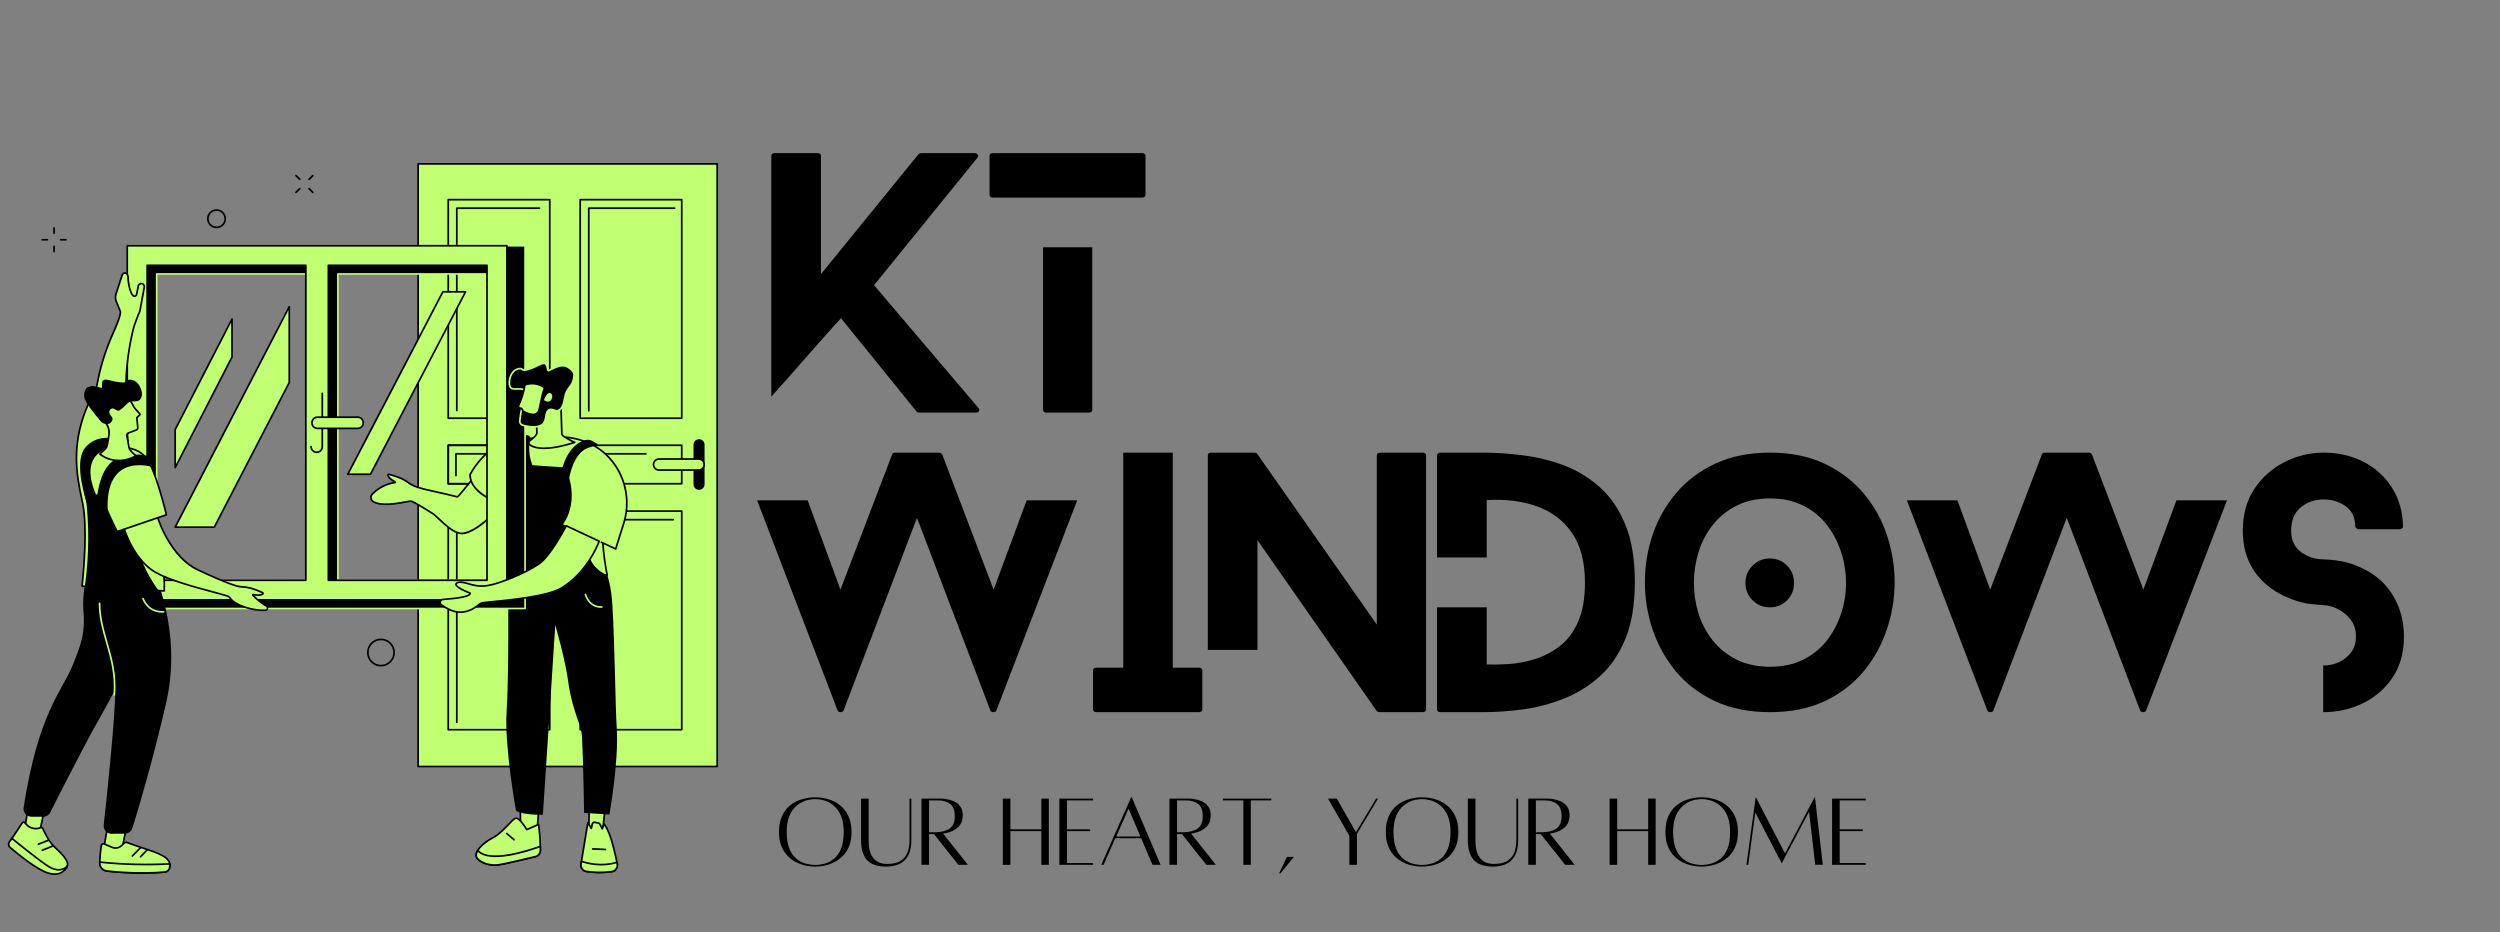 <svg xmlns="http://www.w3.org/2000/svg" xmlns:xlink="http://www.w3.org/1999/xlink" width="405" zoomAndPan="magnify" viewBox="0 0 303.75 113.25" height="151" preserveAspectRatio="xMidYMid meet" version="1.2"><rect x="0" y="0" width="303.75" height="113.25" fill="#808080" stroke="none"/><defs><clipPath id="4a6c168419"><path d="M 50 19.789 L 87.301 19.789 L 87.301 94 L 50 94 Z M 50 19.789 "/></clipPath><clipPath id="5b3832225c"><path d="M 70 99 L 76 99 L 76 106.961 L 70 106.961 Z M 70 99 "/></clipPath><clipPath id="a52aa5c89d"><path d="M 70 104 L 76 104 L 76 106.961 L 70 106.961 Z M 70 104 "/></clipPath><clipPath id="beb5fb2648"><path d="M 1 99 L 9 99 L 9 106.961 L 1 106.961 Z M 1 99 "/></clipPath><clipPath id="aacaa80ce1"><path d="M 1 101 L 9 101 L 9 106.961 L 1 106.961 Z M 1 101 "/></clipPath><clipPath id="4029b65799"><path d="M 0.875 101 L 9 101 L 9 106.961 L 0.875 106.961 Z M 0.875 101 "/></clipPath><clipPath id="ba611c7ac6"><path d="M 12 102 L 21 102 L 21 106.961 L 12 106.961 Z M 12 102 "/></clipPath><clipPath id="b1911893e2"><path d="M 12 104 L 21 104 L 21 106.961 L 12 106.961 Z M 12 104 "/></clipPath></defs><g id="4f90fbe7f6"><g clip-rule="nonzero" clip-path="url(#4a6c168419)"><path style=" stroke:none;fill-rule:nonzero;fill:#c1ff72;fill-opacity:1;" d="M 87.141 93.129 L 50.805 93.129 L 50.805 19.91 L 87.141 19.91 L 87.141 93.129 "/><path style=" stroke:none;fill-rule:nonzero;fill:#000000;fill-opacity:1;" d="M 50.906 93.027 L 87.035 93.027 L 87.035 20.012 L 50.906 20.012 Z M 87.141 93.234 L 50.801 93.234 C 50.746 93.234 50.699 93.188 50.699 93.129 L 50.699 19.906 C 50.699 19.852 50.746 19.805 50.801 19.805 L 87.141 19.805 C 87.199 19.805 87.242 19.852 87.242 19.906 L 87.242 93.129 C 87.242 93.188 87.199 93.234 87.141 93.234 "/></g><path style=" stroke:none;fill-rule:nonzero;fill:#000000;fill-opacity:1;" d="M 54.566 50.711 L 66.691 50.711 L 66.691 24.363 L 54.566 24.363 Z M 66.797 50.918 L 54.461 50.918 C 54.402 50.918 54.359 50.875 54.359 50.816 L 54.359 24.258 C 54.359 24.199 54.402 24.152 54.461 24.152 L 66.797 24.152 C 66.852 24.152 66.898 24.199 66.898 24.258 L 66.898 50.816 C 66.898 50.875 66.852 50.918 66.797 50.918 "/><path style=" stroke:none;fill-rule:nonzero;fill:#000000;fill-opacity:1;" d="M 55.5 49.984 C 55.441 49.984 55.395 49.938 55.395 49.883 L 55.395 25.297 C 55.395 25.238 55.441 25.191 55.5 25.191 L 65.551 25.191 C 65.605 25.191 65.652 25.238 65.652 25.297 C 65.652 25.355 65.605 25.398 65.551 25.398 L 55.605 25.398 L 55.605 49.883 C 55.605 49.938 55.559 49.984 55.5 49.984 "/><path style=" stroke:none;fill-rule:nonzero;fill:#000000;fill-opacity:1;" d="M 70.598 50.711 L 82.727 50.711 L 82.727 24.363 L 70.598 24.363 Z M 82.828 50.918 L 70.496 50.918 C 70.438 50.918 70.391 50.875 70.391 50.816 L 70.391 24.258 C 70.391 24.199 70.438 24.152 70.496 24.152 L 82.828 24.152 C 82.887 24.152 82.934 24.199 82.934 24.258 L 82.934 50.816 C 82.934 50.875 82.887 50.918 82.828 50.918 "/><path style=" stroke:none;fill-rule:nonzero;fill:#000000;fill-opacity:1;" d="M 71.535 50.012 C 71.477 50.012 71.43 49.965 71.43 49.906 L 71.43 25.297 C 71.43 25.238 71.477 25.191 71.535 25.191 L 81.969 25.191 C 82.027 25.191 82.074 25.238 82.074 25.297 C 82.074 25.352 82.027 25.398 81.969 25.398 L 71.637 25.398 L 71.637 49.906 C 71.637 49.965 71.59 50.012 71.535 50.012 "/><path style=" stroke:none;fill-rule:nonzero;fill:#000000;fill-opacity:1;" d="M 54.566 88.555 L 66.691 88.555 L 66.691 62.203 L 54.566 62.203 Z M 66.797 88.762 L 54.461 88.762 C 54.402 88.762 54.359 88.715 54.359 88.66 L 54.359 62.102 C 54.359 62.043 54.402 61.996 54.461 61.996 L 66.797 61.996 C 66.852 61.996 66.898 62.043 66.898 62.102 L 66.898 88.66 C 66.898 88.715 66.852 88.762 66.797 88.762 "/><path style=" stroke:none;fill-rule:nonzero;fill:#000000;fill-opacity:1;" d="M 55.5 72.355 C 55.441 72.355 55.395 72.309 55.395 72.254 L 55.395 63.141 C 55.395 63.082 55.441 63.035 55.5 63.035 L 63.66 63.035 C 63.715 63.035 63.762 63.082 63.762 63.141 C 63.762 63.195 63.715 63.242 63.66 63.242 L 55.605 63.242 L 55.605 72.254 C 55.605 72.309 55.559 72.355 55.5 72.355 "/><path style=" stroke:none;fill-rule:nonzero;fill:#000000;fill-opacity:1;" d="M 55.5 87.867 C 55.441 87.867 55.395 87.82 55.395 87.762 L 55.395 72.254 C 55.395 72.195 55.441 72.148 55.5 72.148 C 55.559 72.148 55.605 72.195 55.605 72.254 L 55.605 87.762 C 55.605 87.82 55.559 87.867 55.5 87.867 "/><path style=" stroke:none;fill-rule:nonzero;fill:#000000;fill-opacity:1;" d="M 70.598 88.555 L 82.727 88.555 L 82.727 62.203 L 70.598 62.203 Z M 82.828 88.762 L 70.496 88.762 C 70.438 88.762 70.391 88.715 70.391 88.66 L 70.391 62.102 C 70.391 62.043 70.438 61.996 70.496 61.996 L 82.828 61.996 C 82.887 61.996 82.934 62.043 82.934 62.102 L 82.934 88.66 C 82.934 88.715 82.887 88.762 82.828 88.762 "/><path style=" stroke:none;fill-rule:nonzero;fill:#000000;fill-opacity:1;" d="M 71.535 87.867 C 71.477 87.867 71.43 87.82 71.43 87.762 L 71.43 63.141 C 71.43 63.082 71.477 63.035 71.535 63.035 L 81.801 63.035 C 81.859 63.035 81.906 63.082 81.906 63.141 C 81.906 63.195 81.859 63.242 81.801 63.242 L 71.637 63.242 L 71.637 87.762 C 71.637 87.82 71.59 87.867 71.535 87.867 "/><path style=" stroke:none;fill-rule:nonzero;fill:#000000;fill-opacity:1;" d="M 54.566 58.672 L 82.727 58.672 L 82.727 54.203 L 54.566 54.203 Z M 82.828 58.883 L 54.461 58.883 C 54.402 58.883 54.359 58.836 54.359 58.777 L 54.359 54.102 C 54.359 54.043 54.402 53.996 54.461 53.996 L 82.828 53.996 C 82.887 53.996 82.934 54.043 82.934 54.102 L 82.934 58.777 C 82.934 58.836 82.887 58.883 82.828 58.883 "/><path style=" stroke:none;fill-rule:nonzero;fill:#000000;fill-opacity:1;" d="M 78.477 55.242 L 71.266 55.242 C 71.207 55.242 71.16 55.199 71.16 55.141 C 71.16 55.082 71.207 55.035 71.266 55.035 L 78.477 55.035 C 78.531 55.035 78.578 55.082 78.578 55.141 C 78.578 55.199 78.531 55.242 78.477 55.242 "/><path style=" stroke:none;fill-rule:nonzero;fill:#000000;fill-opacity:1;" d="M 54.566 58.676 L 62.488 58.676 L 62.488 54.207 L 54.566 54.207 Z M 62.594 58.883 L 54.461 58.883 C 54.402 58.883 54.359 58.836 54.359 58.777 L 54.359 54.102 C 54.359 54.043 54.402 53.996 54.461 53.996 L 62.594 53.996 C 62.652 53.996 62.695 54.043 62.695 54.102 L 62.695 58.777 C 62.695 58.836 62.652 58.883 62.594 58.883 "/><path style=" stroke:none;fill-rule:nonzero;fill:#000000;fill-opacity:1;" d="M 55.395 57.891 C 55.34 57.891 55.293 57.848 55.293 57.789 L 55.293 55.141 C 55.293 55.082 55.34 55.035 55.395 55.035 L 70.027 55.035 C 70.086 55.035 70.133 55.082 70.133 55.141 C 70.133 55.195 70.086 55.242 70.027 55.242 L 55.5 55.242 L 55.5 57.789 C 55.5 57.848 55.453 57.891 55.395 57.891 "/><path style=" stroke:none;fill-rule:nonzero;fill:#000000;fill-opacity:1;" d="M 84.934 59.516 C 85.305 59.516 85.605 59.215 85.605 58.844 L 85.605 54.035 C 85.605 53.664 85.305 53.363 84.934 53.363 C 84.562 53.363 84.262 53.664 84.262 54.035 L 84.262 58.844 C 84.262 59.215 84.562 59.516 84.934 59.516 "/><path style=" stroke:none;fill-rule:nonzero;fill:#c1ff72;fill-opacity:1;" d="M 85.555 56.441 C 85.555 56.07 85.254 55.766 84.883 55.766 L 80.074 55.766 C 79.703 55.766 79.402 56.07 79.402 56.441 C 79.402 56.812 79.703 57.113 80.074 57.113 L 84.883 57.113 C 85.254 57.113 85.555 56.812 85.555 56.441 "/><path style=" stroke:none;fill-rule:nonzero;fill:#000000;fill-opacity:1;" d="M 80.074 55.871 C 79.758 55.871 79.504 56.125 79.504 56.441 C 79.504 56.754 79.758 57.008 80.074 57.008 L 84.883 57.008 C 85.195 57.008 85.453 56.754 85.453 56.441 C 85.453 56.125 85.195 55.871 84.883 55.871 Z M 84.883 57.215 L 80.074 57.215 C 79.645 57.215 79.297 56.867 79.297 56.441 C 79.297 56.012 79.645 55.664 80.074 55.664 L 84.883 55.664 C 85.312 55.664 85.66 56.012 85.66 56.441 C 85.66 56.867 85.312 57.215 84.883 57.215 "/><path style=" stroke:none;fill-rule:nonzero;fill:#c1ff72;fill-opacity:1;" d="M 73.488 98.492 L 73.195 101.113 L 71.535 101.309 L 71.582 98.199 L 73.488 98.492 "/><path style=" stroke:none;fill-rule:nonzero;fill:#000000;fill-opacity:1;" d="M 71.684 98.32 L 71.641 101.191 L 73.098 101.02 L 73.375 98.578 Z M 71.535 101.414 C 71.508 101.414 71.484 101.402 71.465 101.387 C 71.441 101.367 71.43 101.336 71.43 101.309 L 71.477 98.195 C 71.477 98.168 71.492 98.137 71.512 98.117 C 71.535 98.102 71.566 98.09 71.598 98.098 L 73.504 98.391 C 73.559 98.398 73.598 98.449 73.594 98.504 L 73.297 101.125 C 73.293 101.172 73.254 101.211 73.207 101.215 L 71.547 101.41 C 71.543 101.414 71.539 101.414 71.535 101.414 "/><path style=" stroke:none;fill-rule:nonzero;fill:#c1ff72;fill-opacity:1;" d="M 71.207 105.875 C 71.895 105.98 73.027 106.082 74.359 105.895 C 74.793 105.836 75.09 105.383 74.988 104.926 C 74.715 103.652 74.246 101.23 73.398 100.105 L 73.176 100.711 L 72.887 100.137 C 72.848 100.059 72.773 100.004 72.691 99.992 L 72.254 99.914 C 72.117 99.895 71.988 99.988 71.957 100.133 L 71.848 100.656 L 71.422 99.953 L 70.594 104.98 C 70.535 105.41 70.809 105.809 71.207 105.875 "/><g clip-rule="nonzero" clip-path="url(#5b3832225c)"><path style=" stroke:none;fill-rule:nonzero;fill:#000000;fill-opacity:1;" d="M 71.48 100.246 L 70.695 104.996 C 70.645 105.367 70.883 105.715 71.227 105.77 C 71.926 105.883 73.035 105.977 74.344 105.793 C 74.516 105.77 74.672 105.672 74.777 105.52 C 74.891 105.355 74.934 105.148 74.891 104.949 L 74.832 104.672 C 74.566 103.438 74.137 101.41 73.43 100.328 L 73.273 100.746 C 73.258 100.785 73.223 100.812 73.184 100.816 C 73.141 100.816 73.102 100.793 73.082 100.758 L 72.793 100.184 C 72.77 100.137 72.727 100.102 72.68 100.094 L 72.234 100.016 C 72.156 100.004 72.078 100.062 72.062 100.152 L 71.949 100.68 C 71.941 100.723 71.906 100.754 71.867 100.762 C 71.824 100.766 71.781 100.746 71.758 100.711 Z M 72.855 106.105 C 72.184 106.105 71.617 106.043 71.191 105.977 C 70.738 105.902 70.426 105.449 70.492 104.965 L 71.32 99.934 C 71.328 99.891 71.359 99.859 71.402 99.852 C 71.445 99.84 71.488 99.859 71.512 99.898 L 71.801 100.379 L 71.855 100.109 C 71.898 99.914 72.078 99.781 72.27 99.809 L 72.711 99.891 C 72.824 99.906 72.926 99.98 72.98 100.09 L 73.16 100.449 L 73.301 100.07 C 73.316 100.035 73.348 100.008 73.383 100.004 C 73.422 99.996 73.461 100.012 73.48 100.043 C 74.285 101.109 74.754 103.312 75.035 104.629 L 75.094 104.906 C 75.148 105.16 75.094 105.426 74.945 105.641 C 74.809 105.84 74.602 105.965 74.371 106 C 73.828 106.074 73.316 106.105 72.855 106.105 "/></g><path style=" stroke:none;fill-rule:nonzero;fill:#c1ff72;fill-opacity:1;" d="M 71.207 105.875 C 71.895 105.98 73.027 106.082 74.359 105.895 C 74.793 105.836 75.09 105.383 74.988 104.926 C 74.98 104.875 74.969 104.82 74.957 104.766 C 73.102 105.355 71.344 104.891 70.648 104.648 L 70.594 104.98 C 70.535 105.41 70.809 105.809 71.207 105.875 "/><g clip-rule="nonzero" clip-path="url(#a52aa5c89d)"><path style=" stroke:none;fill-rule:nonzero;fill:#000000;fill-opacity:1;" d="M 70.73 104.785 L 70.695 104.996 C 70.645 105.367 70.883 105.715 71.227 105.77 C 71.926 105.883 73.039 105.977 74.344 105.793 C 74.516 105.77 74.672 105.672 74.777 105.52 C 74.891 105.355 74.934 105.148 74.891 104.949 L 74.879 104.898 C 73.125 105.418 71.473 105.027 70.73 104.785 Z M 72.855 106.105 C 72.184 106.105 71.617 106.043 71.191 105.977 C 70.738 105.902 70.426 105.449 70.492 104.965 L 70.547 104.633 C 70.551 104.602 70.57 104.578 70.594 104.562 C 70.621 104.547 70.652 104.543 70.684 104.551 C 71.348 104.781 73.09 105.25 74.926 104.668 C 74.953 104.656 74.984 104.66 75.008 104.676 C 75.035 104.691 75.051 104.715 75.059 104.742 L 75.094 104.906 C 75.148 105.16 75.094 105.426 74.945 105.641 C 74.809 105.84 74.602 105.965 74.371 106 C 73.828 106.074 73.316 106.105 72.855 106.105 "/></g><path style=" stroke:none;fill-rule:nonzero;fill:#000000;fill-opacity:1;" d="M 73.559 103.316 C 73.559 103.316 73.559 103.316 73.555 103.316 L 72.004 103.25 C 71.945 103.246 71.902 103.195 71.906 103.141 C 71.906 103.082 71.957 103.039 72.012 103.039 L 73.562 103.105 C 73.621 103.109 73.664 103.16 73.664 103.215 C 73.66 103.273 73.613 103.316 73.559 103.316 "/><path style=" stroke:none;fill-rule:nonzero;fill:#c1ff72;fill-opacity:1;" d="M 65.543 97.246 L 65.242 101.074 L 63.25 101.059 L 63.211 97.23 L 65.543 97.246 "/><path style=" stroke:none;fill-rule:nonzero;fill:#000000;fill-opacity:1;" d="M 63.352 100.957 L 65.145 100.969 L 65.434 97.352 L 63.316 97.336 Z M 65.242 101.176 C 65.242 101.176 65.238 101.176 65.238 101.176 L 63.246 101.164 C 63.191 101.164 63.145 101.117 63.145 101.059 L 63.109 97.23 C 63.109 97.203 63.117 97.176 63.141 97.156 C 63.156 97.137 63.184 97.125 63.211 97.125 L 65.547 97.145 C 65.574 97.145 65.602 97.156 65.621 97.176 C 65.641 97.199 65.652 97.227 65.648 97.258 L 65.344 101.082 C 65.34 101.137 65.293 101.176 65.242 101.176 "/><path style=" stroke:none;fill-rule:nonzero;fill:#c1ff72;fill-opacity:1;" d="M 65.652 103.309 C 65.652 103.672 65.418 103.988 65.086 104.066 C 63.938 104.344 61.348 104.961 60.609 105.074 C 59.652 105.219 58.484 104.895 57.988 104.293 C 57.492 103.691 58.387 102.578 59.934 101.762 C 61.156 101.113 62.223 99.48 62.691 99.414 C 63.156 99.348 64 100.797 64 100.797 L 65.426 100.172 C 65.426 100.172 65.652 101.473 65.652 103.309 "/><path style=" stroke:none;fill-rule:nonzero;fill:#000000;fill-opacity:1;" d="M 65.652 103.309 Z M 62.723 99.516 C 62.719 99.516 62.711 99.516 62.703 99.516 C 62.531 99.539 62.184 99.906 61.812 100.293 C 61.301 100.824 60.668 101.488 59.98 101.852 C 58.875 102.438 58.086 103.188 57.969 103.77 C 57.934 103.949 57.965 104.105 58.07 104.227 C 58.531 104.789 59.641 105.117 60.594 104.969 C 61.332 104.859 63.965 104.23 65.062 103.969 C 65.344 103.898 65.551 103.625 65.551 103.309 C 65.551 101.836 65.402 100.695 65.344 100.32 L 64.043 100.895 C 63.996 100.914 63.938 100.895 63.91 100.852 C 63.582 100.285 63.004 99.516 62.723 99.516 Z M 60.137 105.211 C 59.25 105.211 58.332 104.875 57.91 104.359 C 57.766 104.188 57.719 103.969 57.766 103.727 C 57.895 103.078 58.707 102.289 59.883 101.668 C 60.543 101.32 61.164 100.672 61.664 100.148 C 62.109 99.684 62.43 99.344 62.676 99.312 C 63.141 99.246 63.82 100.301 64.043 100.664 L 65.387 100.074 C 65.414 100.062 65.449 100.066 65.477 100.078 C 65.504 100.094 65.523 100.121 65.527 100.152 C 65.531 100.168 65.758 101.484 65.758 103.309 C 65.758 103.719 65.484 104.078 65.109 104.168 C 64.012 104.434 61.371 105.062 60.625 105.176 C 60.465 105.199 60.301 105.211 60.137 105.211 "/><path style=" stroke:none;fill-rule:nonzero;fill:#c1ff72;fill-opacity:1;" d="M 60.609 105.074 C 61.348 104.961 63.938 104.344 65.086 104.066 C 65.418 103.988 65.652 103.672 65.652 103.309 C 65.652 103.145 65.652 102.988 65.648 102.832 C 64.348 103.312 59.477 104.965 58.043 103.332 C 57.816 103.703 57.781 104.043 57.988 104.293 C 58.484 104.895 59.652 105.219 60.609 105.074 "/><path style=" stroke:none;fill-rule:nonzero;fill:#000000;fill-opacity:1;" d="M 58.066 103.504 C 57.953 103.73 57.891 104.008 58.07 104.227 C 58.531 104.789 59.641 105.117 60.594 104.969 C 61.332 104.859 63.965 104.23 65.062 103.969 C 65.344 103.898 65.551 103.625 65.551 103.309 C 65.551 103.199 65.547 103.086 65.547 102.98 C 63.996 103.543 59.594 104.957 58.066 103.504 Z M 60.609 105.074 L 60.613 105.074 Z M 60.137 105.211 C 59.25 105.211 58.332 104.875 57.91 104.359 C 57.684 104.086 57.699 103.699 57.953 103.277 C 57.969 103.25 58 103.23 58.031 103.227 C 58.066 103.223 58.098 103.238 58.121 103.262 C 59.535 104.875 64.609 103.105 65.613 102.734 C 65.645 102.723 65.68 102.727 65.707 102.746 C 65.734 102.766 65.75 102.797 65.754 102.828 C 65.754 102.984 65.758 103.145 65.758 103.309 C 65.758 103.719 65.484 104.078 65.113 104.168 C 64.012 104.434 61.371 105.062 60.625 105.176 C 60.469 105.199 60.301 105.211 60.137 105.211 "/><path style=" stroke:none;fill-rule:nonzero;fill:#000000;fill-opacity:1;" d="M 62.461 102.137 C 62.434 102.137 62.41 102.129 62.391 102.109 L 61.508 101.352 C 61.465 101.312 61.457 101.25 61.496 101.203 C 61.531 101.16 61.598 101.156 61.641 101.195 L 62.527 101.953 C 62.57 101.992 62.574 102.055 62.539 102.098 C 62.52 102.125 62.488 102.137 62.461 102.137 "/><path style=" stroke:none;fill-rule:nonzero;fill:#000000;fill-opacity:1;" d="M 73.773 69.852 C 73.773 69.852 74.25 71 74.406 73.547 C 74.691 78.16 74.762 85.797 74.934 88.461 C 75.195 92.594 74.043 98.961 74.043 98.961 L 70.969 98.766 C 70.969 98.766 70.875 92.613 70.719 89.629 C 70.691 89.066 70.574 88.512 70.379 87.98 C 69.988 86.914 69.301 84.848 69.059 82.949 C 68.715 80.234 67.465 75.941 67.465 75.941 C 67.465 75.941 66.09 97.305 65.961 98.984 C 65.961 98.984 63.551 99.082 62.691 98.492 C 62.691 98.492 61.273 90.688 61.555 86.449 C 61.836 82.211 61.75 71.676 61.75 71.676 L 73.773 69.852 "/><path style=" stroke:none;fill-rule:nonzero;fill:#c1ff72;fill-opacity:1;" d="M 73.055 73.859 C 71.445 73.859 71.031 72.27 71.027 72.25 C 71.016 72.195 71.051 72.141 71.105 72.125 C 71.16 72.113 71.219 72.145 71.23 72.203 C 71.246 72.262 71.621 73.695 73.121 73.652 C 73.18 73.652 73.227 73.695 73.227 73.75 C 73.23 73.809 73.184 73.855 73.125 73.859 C 73.102 73.859 73.078 73.859 73.055 73.859 "/><path style=" stroke:none;fill-rule:nonzero;fill:#c1ff72;fill-opacity:1;" d="M 47.344 57.648 C 46.992 57.555 47.117 57.871 47.383 58.125 C 47.578 58.309 47.848 58.465 48.004 58.547 C 48.039 58.57 48.031 58.625 47.988 58.633 C 46.641 58.805 45.703 59.559 45.242 60.02 C 44.984 60.277 45.012 60.711 45.309 60.918 C 46.477 61.734 49.562 60.871 49.934 60.891 C 50.266 60.906 52.734 62.504 52.734 62.504 C 53.781 63.449 54.746 64.504 55.781 64.773 C 57.68 65.27 61.887 60.816 62.594 58.785 C 62.594 58.785 61.016 56.836 59.016 56.324 C 58.879 56.289 55.711 60.406 55.57 60.367 C 53.309 59.781 51.453 59.516 50.32 59.043 C 50.023 58.922 49.75 58.758 49.5 58.562 C 49.207 58.34 48.586 57.984 47.344 57.648 "/><path style=" stroke:none;fill-rule:nonzero;fill:#000000;fill-opacity:1;" d="M 49.922 60.785 C 49.926 60.785 49.934 60.785 49.938 60.785 C 50.281 60.805 52.375 62.148 52.793 62.418 C 52.797 62.422 52.801 62.426 52.805 62.426 C 52.988 62.594 53.172 62.766 53.352 62.934 C 54.188 63.719 54.98 64.457 55.809 64.672 C 56.605 64.879 58.008 64.125 59.562 62.652 C 60.922 61.363 62.105 59.793 62.473 58.805 C 62.227 58.516 60.789 56.906 59.031 56.434 C 58.852 56.594 58.043 57.59 57.391 58.395 C 55.68 60.504 55.652 60.5 55.543 60.469 C 54.672 60.242 53.852 60.062 53.125 59.902 C 51.977 59.652 50.984 59.434 50.277 59.141 C 49.992 59.02 49.707 58.855 49.434 58.645 C 49.133 58.414 48.52 58.07 47.316 57.75 C 47.273 57.738 47.25 57.734 47.234 57.734 C 47.246 57.789 47.316 57.914 47.453 58.047 C 47.645 58.227 47.91 58.383 48.051 58.457 C 48.109 58.488 48.141 58.551 48.129 58.617 C 48.117 58.68 48.066 58.727 48 58.734 C 46.676 58.906 45.75 59.66 45.316 60.094 C 45.211 60.199 45.16 60.344 45.172 60.488 C 45.184 60.629 45.258 60.754 45.371 60.832 C 46.238 61.441 48.309 61.062 49.305 60.879 C 49.637 60.82 49.824 60.785 49.922 60.785 Z M 56.102 64.918 C 55.98 64.918 55.863 64.902 55.754 64.875 C 54.875 64.645 54.066 63.887 53.211 63.086 C 53.031 62.918 52.855 62.75 52.672 62.586 C 51.488 61.82 50.125 61.004 49.926 60.992 C 49.859 60.988 49.617 61.035 49.344 61.086 C 48.242 61.285 46.191 61.66 45.25 61.004 C 45.086 60.887 44.98 60.707 44.965 60.508 C 44.945 60.297 45.02 60.094 45.168 59.949 C 45.602 59.512 46.508 58.773 47.801 58.555 C 47.652 58.465 47.461 58.34 47.312 58.199 C 47.137 58.031 46.961 57.781 47.047 57.625 C 47.086 57.559 47.168 57.496 47.371 57.551 C 48.605 57.879 49.242 58.238 49.562 58.48 C 49.82 58.68 50.086 58.836 50.359 58.949 C 51.047 59.234 52.031 59.449 53.172 59.699 C 53.887 59.859 54.695 60.035 55.555 60.258 C 55.742 60.102 56.562 59.086 57.227 58.266 C 58.91 56.188 58.934 56.195 59.043 56.223 C 61.055 56.738 62.609 58.637 62.672 58.719 C 62.695 58.746 62.703 58.785 62.691 58.816 C 62.02 60.746 58.219 64.918 56.102 64.918 "/><path style=" stroke:none;fill-rule:nonzero;fill:#c1ff72;fill-opacity:1;" d="M 61.418 53.75 C 61.73 53.645 62.062 53.559 62.414 53.504 C 65.109 53.07 67.27 53.215 68.535 53.215 C 69.301 53.219 70.035 53.512 70.586 54.043 C 71.434 54.855 72.609 56.219 73.082 57.859 C 73.543 59.48 73.07 62.113 73.117 63.648 C 73.242 67.73 73.773 69.852 73.773 69.852 C 73.773 69.852 71.672 70.945 66.086 70.906 C 63.234 70.887 61.887 70.078 61.887 70.078 L 61.055 61.238 L 61.418 53.75 "/><path style=" stroke:none;fill-rule:nonzero;fill:#000000;fill-opacity:1;" d="M 61.988 70.016 C 62.242 70.148 63.586 70.785 66.086 70.801 C 71.023 70.836 73.238 69.977 73.656 69.793 C 73.559 69.359 73.121 67.254 73.012 63.648 C 72.996 63.125 73.039 62.469 73.09 61.777 C 73.18 60.449 73.281 58.941 72.98 57.891 C 72.523 56.289 71.387 54.953 70.516 54.117 C 69.98 53.605 69.277 53.32 68.535 53.32 C 68.312 53.32 68.062 53.312 67.789 53.309 C 66.461 53.285 64.645 53.25 62.43 53.605 C 62.121 53.656 61.816 53.73 61.52 53.828 L 61.16 61.238 Z M 66.375 71.012 C 66.277 71.012 66.184 71.012 66.086 71.012 C 63.238 70.992 61.891 70.199 61.836 70.168 C 61.805 70.148 61.789 70.121 61.785 70.09 L 60.953 61.25 C 60.953 61.242 60.953 61.238 60.953 61.234 L 61.312 53.746 C 61.316 53.703 61.344 53.668 61.383 53.652 C 61.715 53.539 62.055 53.457 62.395 53.402 C 64.629 53.043 66.531 53.078 67.793 53.102 C 68.066 53.105 68.312 53.113 68.535 53.113 C 69.332 53.113 70.086 53.418 70.66 53.969 C 71.551 54.824 72.711 56.188 73.18 57.832 C 73.492 58.918 73.387 60.445 73.297 61.793 C 73.246 62.48 73.203 63.129 73.219 63.645 C 73.344 67.668 73.871 69.809 73.875 69.828 C 73.887 69.875 73.863 69.922 73.824 69.945 C 73.738 69.988 71.707 71.012 66.375 71.012 "/><path style=" stroke:none;fill-rule:nonzero;fill:#000000;fill-opacity:1;" d="M 73.773 69.852 C 72.66 69.461 71.652 68.383 71.527 67.207 L 70.504 57.449 C 70.52 57.152 70.297 56.898 70 56.879 L 63.621 56.453 C 63.324 56.434 63.066 56.656 63.043 56.953 L 62.594 73.09 L 73.773 71.48 L 73.773 69.852 "/><path style=" stroke:none;fill-rule:nonzero;fill:#000000;fill-opacity:1;" d="M 64.68 58.91 C 64.688 58.906 64.785 58.84 64.793 58.84 C 65.039 58.758 65.586 58.062 65.43 57.852 C 63.832 55.676 64.379 53.52 64.426 53.332 C 64.477 53.129 64.344 52.93 64.141 52.895 C 63.938 52.863 63.715 52.84 63.621 52.875 C 63.316 52.984 62.402 54.633 64.086 58.777 C 64.184 59.012 64.441 58.973 64.68 58.91 "/><path style=" stroke:none;fill-rule:nonzero;fill:#c1ff72;fill-opacity:1;" d="M 61.055 61.238 C 61.055 61.238 57.137 60.148 57.109 57.68 C 57.109 57.68 58.504 54.746 61.418 53.75 L 61.055 61.238 "/><path style=" stroke:none;fill-rule:nonzero;fill:#000000;fill-opacity:1;" d="M 57.211 57.703 C 57.262 59.805 60.301 60.891 60.957 61.102 L 61.309 53.902 C 58.691 54.871 57.344 57.441 57.211 57.703 Z M 61.055 61.344 C 61.047 61.344 61.039 61.34 61.027 61.34 C 60.863 61.293 57.035 60.199 57.004 57.684 C 57.004 57.668 57.008 57.652 57.016 57.637 C 57.027 57.605 58.465 54.648 61.383 53.652 C 61.418 53.641 61.453 53.648 61.48 53.668 C 61.508 53.688 61.523 53.723 61.523 53.758 L 61.16 61.242 C 61.156 61.277 61.141 61.305 61.117 61.324 C 61.098 61.336 61.078 61.344 61.055 61.344 "/><path style=" stroke:none;fill-rule:nonzero;fill:#c1ff72;fill-opacity:1;" d="M 69.215 58.312 C 69.215 58.312 70.141 61.238 68.414 63.703 L 74.805 66.699 L 75.801 63.52 C 77.055 59.379 74.875 54.855 70.754 53.531 C 69.086 52.996 67.809 53.094 67.809 53.094 L 69.215 58.312 "/><path style=" stroke:none;fill-rule:nonzero;fill:#000000;fill-opacity:1;" d="M 74.805 66.805 C 74.793 66.805 74.777 66.801 74.762 66.793 L 73.02 65.977 C 72.969 65.953 72.945 65.891 72.969 65.84 C 72.992 65.785 73.055 65.766 73.109 65.789 L 74.742 66.555 L 75.703 63.488 C 76.961 59.336 74.727 54.914 70.723 53.629 C 70.086 53.426 69.438 53.293 68.793 53.227 C 68.734 53.223 68.695 53.172 68.699 53.113 C 68.707 53.059 68.754 53.016 68.812 53.02 C 69.473 53.086 70.137 53.223 70.785 53.434 C 74.898 54.75 77.191 59.289 75.902 63.551 L 74.906 66.73 C 74.898 66.758 74.875 66.785 74.848 66.797 C 74.836 66.801 74.82 66.805 74.805 66.805 "/><path style=" stroke:none;fill-rule:nonzero;fill:#000000;fill-opacity:1;" d="M 68.383 59.133 C 68.395 59.133 68.402 59.137 68.41 59.137 C 68.715 59.188 68.996 59.008 69.035 58.738 C 69.453 56.031 70.379 54.984 71.082 54.582 C 71.512 54.336 72.168 54.195 72.539 54.133 C 72.637 54.117 72.66 53.988 72.578 53.934 C 72.402 53.824 72.168 53.68 72.02 53.602 C 71.906 53.539 71.375 53.191 70.453 53.734 C 69.168 54.488 68.316 56.094 67.938 58.555 C 67.895 58.816 68.094 59.07 68.383 59.133 "/><path style=" stroke:none;fill-rule:nonzero;fill:#000000;fill-opacity:1;" d="M 63.797 73.934 L 63.797 29.859 Z M 15.566 29.859 L 15.566 73.934 L 63.797 73.934 L 63.797 29.859 Z M 59.277 70.504 L 41.051 70.504 L 41.051 33.285 L 59.277 33.285 Z M 37.262 70.504 L 19.039 70.504 L 19.039 33.285 L 37.262 33.285 L 37.262 70.504 "/><path style=" stroke:none;fill-rule:nonzero;fill:#c1ff72;fill-opacity:1;" d="M 19.141 70.398 L 37.156 70.398 L 37.156 33.391 L 19.141 33.391 Z M 37.262 70.605 L 19.039 70.605 C 18.98 70.605 18.934 70.559 18.934 70.504 L 18.934 33.285 C 18.934 33.23 18.98 33.184 19.039 33.184 L 37.262 33.184 C 37.32 33.184 37.367 33.23 37.367 33.285 L 37.367 70.504 C 37.367 70.559 37.32 70.605 37.262 70.605 Z M 41.156 70.398 L 59.172 70.398 L 59.172 33.391 L 41.156 33.391 Z M 59.277 70.605 L 41.051 70.605 C 40.996 70.605 40.949 70.559 40.949 70.504 L 40.949 33.285 C 40.949 33.23 40.996 33.184 41.051 33.184 L 59.277 33.184 C 59.332 33.184 59.379 33.23 59.379 33.285 L 59.379 70.504 C 59.379 70.559 59.332 70.605 59.277 70.605 Z M 15.672 73.828 L 63.695 73.828 L 63.695 29.961 L 15.672 29.961 Z M 63.797 74.035 L 15.566 74.035 C 15.512 74.035 15.465 73.988 15.465 73.934 L 15.465 29.855 C 15.465 29.801 15.512 29.754 15.566 29.754 L 63.797 29.754 C 63.855 29.754 63.902 29.801 63.902 29.855 L 63.902 73.934 C 63.902 73.988 63.855 74.035 63.797 74.035 "/><path style=" stroke:none;fill-rule:nonzero;fill:#c1ff72;fill-opacity:1;" d="M 59.172 70.504 L 39.895 70.504 L 39.895 32.234 L 59.172 32.234 Z M 37.156 70.504 L 17.883 70.504 L 17.883 32.234 L 37.156 32.234 Z M 15.461 29.859 L 15.461 72.879 L 61.59 72.879 L 61.59 29.859 L 15.461 29.859 "/><path style=" stroke:none;fill-rule:nonzero;fill:#000000;fill-opacity:1;" d="M 17.984 70.398 L 37.051 70.398 L 37.051 32.34 L 17.984 32.34 Z M 37.156 70.605 L 17.883 70.605 C 17.824 70.605 17.777 70.559 17.777 70.504 L 17.777 32.234 C 17.777 32.176 17.824 32.129 17.883 32.129 L 37.156 32.129 C 37.215 32.129 37.262 32.176 37.262 32.234 L 37.262 70.504 C 37.262 70.559 37.215 70.605 37.156 70.605 Z M 40 70.398 L 59.066 70.398 L 59.066 32.34 L 40 32.34 Z M 59.172 70.605 L 39.895 70.605 C 39.84 70.605 39.793 70.559 39.793 70.504 L 39.793 32.234 C 39.793 32.176 39.84 32.129 39.895 32.129 L 59.172 32.129 C 59.227 32.129 59.273 32.176 59.273 32.234 L 59.273 70.504 C 59.273 70.559 59.227 70.605 59.172 70.605 Z M 15.566 72.777 L 61.484 72.777 L 61.484 29.961 L 15.566 29.961 Z M 61.59 72.984 L 15.461 72.984 C 15.406 72.984 15.359 72.938 15.359 72.879 L 15.359 29.855 C 15.359 29.801 15.406 29.754 15.461 29.754 L 61.59 29.754 C 61.648 29.754 61.695 29.801 61.695 29.855 L 61.695 72.879 C 61.695 72.938 61.648 72.984 61.59 72.984 "/><path style=" stroke:none;fill-rule:nonzero;fill:#c1ff72;fill-opacity:1;" d="M 35.145 37.258 L 21.285 64.055 L 26.035 64.055 L 35.145 46.477 L 35.145 37.258 "/><path style=" stroke:none;fill-rule:nonzero;fill:#000000;fill-opacity:1;" d="M 21.457 63.949 L 25.969 63.949 L 35.043 46.449 L 35.043 37.684 Z M 26.035 64.156 L 21.285 64.156 C 21.25 64.156 21.215 64.137 21.195 64.105 C 21.176 64.074 21.176 64.039 21.191 64.004 L 35.055 37.211 C 35.078 37.168 35.125 37.145 35.172 37.156 C 35.219 37.168 35.25 37.211 35.25 37.258 L 35.25 46.477 C 35.25 46.492 35.246 46.508 35.238 46.523 L 26.125 64.102 C 26.109 64.137 26.074 64.156 26.035 64.156 "/><path style=" stroke:none;fill-rule:nonzero;fill:#c1ff72;fill-opacity:1;" d="M 28.191 38.762 L 21.285 52.195 L 21.285 56.812 L 28.191 43.371 L 28.191 38.762 "/><path style=" stroke:none;fill-rule:nonzero;fill:#000000;fill-opacity:1;" d="M 21.387 52.223 L 21.391 56.383 L 28.086 43.344 L 28.086 39.191 Z M 21.285 56.918 C 21.277 56.918 21.27 56.914 21.262 56.914 C 21.215 56.902 21.184 56.859 21.184 56.812 L 21.18 52.195 C 21.18 52.18 21.184 52.164 21.191 52.148 L 28.098 38.715 C 28.121 38.672 28.168 38.648 28.215 38.66 C 28.262 38.672 28.293 38.715 28.293 38.762 L 28.293 43.371 C 28.293 43.387 28.293 43.402 28.285 43.418 L 21.379 56.859 C 21.359 56.895 21.324 56.918 21.285 56.918 "/><path style=" stroke:none;fill-rule:nonzero;fill:#c1ff72;fill-opacity:1;" d="M 56.562 35.453 L 53.809 35.453 L 42.258 57.621 L 45.008 57.621 L 56.562 35.453 "/><path style=" stroke:none;fill-rule:nonzero;fill:#000000;fill-opacity:1;" d="M 42.43 57.52 L 44.945 57.52 L 56.395 35.559 L 53.871 35.559 Z M 45.008 57.727 L 42.258 57.727 C 42.223 57.727 42.188 57.707 42.168 57.676 C 42.148 57.645 42.148 57.605 42.164 57.574 L 53.715 35.406 C 53.734 35.371 53.77 35.352 53.809 35.352 L 56.566 35.352 C 56.602 35.352 56.637 35.367 56.652 35.398 C 56.672 35.43 56.672 35.469 56.656 35.5 L 45.102 57.672 C 45.082 57.703 45.047 57.727 45.008 57.727 "/><path style=" stroke:none;fill-rule:nonzero;fill:#000000;fill-opacity:1;" d="M 38.477 55.055 C 38.043 55.055 37.691 54.703 37.691 54.27 C 37.691 54.211 37.738 54.164 37.797 54.164 C 37.852 54.164 37.898 54.211 37.898 54.27 C 37.898 54.59 38.16 54.848 38.477 54.848 C 38.797 54.848 39.055 54.59 39.055 54.27 L 39.055 47.789 C 39.055 47.73 39.102 47.684 39.16 47.684 C 39.215 47.684 39.262 47.73 39.262 47.789 L 39.262 54.27 C 39.262 54.703 38.91 55.055 38.477 55.055 "/><path style=" stroke:none;fill-rule:nonzero;fill:#c1ff72;fill-opacity:1;" d="M 37.902 51.379 L 37.902 51.359 C 37.902 50.988 38.203 50.688 38.574 50.688 L 43.461 50.688 C 43.832 50.688 44.137 50.988 44.137 51.359 L 44.137 51.379 C 44.137 51.75 43.832 52.051 43.461 52.051 L 38.574 52.051 C 38.203 52.051 37.902 51.75 37.902 51.379 "/><path style=" stroke:none;fill-rule:nonzero;fill:#000000;fill-opacity:1;" d="M 38.574 50.793 C 38.262 50.793 38.004 51.047 38.004 51.359 L 38.004 51.379 C 38.004 51.691 38.262 51.945 38.574 51.945 L 43.461 51.945 C 43.777 51.945 44.031 51.691 44.031 51.379 L 44.031 51.359 C 44.031 51.047 43.777 50.793 43.461 50.793 Z M 43.461 52.152 L 38.574 52.152 C 38.145 52.152 37.797 51.805 37.797 51.379 L 37.797 51.359 C 37.797 50.934 38.145 50.582 38.574 50.582 L 43.461 50.582 C 43.891 50.582 44.238 50.934 44.238 51.359 L 44.238 51.379 C 44.238 51.805 43.891 52.152 43.461 52.152 "/><path style=" stroke:none;fill-rule:nonzero;fill:#c1ff72;fill-opacity:1;" d="M 68.801 63.883 C 68.801 63.883 66.949 67.477 65.512 68.496 C 63.906 69.633 60.656 70.914 59.289 71.141 C 58.23 71.316 57.441 71.09 56.883 70.918 C 56.57 70.82 56.098 70.699 55.758 70.746 C 55.66 70.758 55.57 70.797 55.496 70.84 C 54.898 71.227 57.109 72.059 57.109 72.059 C 57.277 72.523 55.086 72.742 53.812 72.832 C 53.48 72.852 53.359 73.277 53.625 73.473 C 54.266 73.949 55.273 74.516 56.312 74.355 C 57.625 74.152 58.051 73.43 58.531 73.254 C 58.883 73.125 66.074 72.758 68.246 71.43 C 71.527 69.418 72.797 65.758 72.797 65.758 L 68.801 63.883 "/><path style=" stroke:none;fill-rule:nonzero;fill:#000000;fill-opacity:1;" d="M 55.918 70.84 C 55.867 70.84 55.816 70.84 55.77 70.848 C 55.676 70.859 55.602 70.898 55.555 70.93 C 55.496 70.969 55.496 70.992 55.5 71.004 C 55.523 71.223 56.371 71.672 57.145 71.961 C 57.172 71.973 57.195 71.996 57.207 72.023 C 57.234 72.102 57.223 72.176 57.18 72.246 C 56.973 72.562 55.844 72.793 53.82 72.934 C 53.691 72.945 53.617 73.035 53.594 73.113 C 53.57 73.199 53.582 73.312 53.688 73.391 C 54.328 73.867 55.301 74.406 56.297 74.254 C 57.152 74.121 57.609 73.766 57.98 73.484 C 58.164 73.344 58.324 73.219 58.496 73.156 C 58.586 73.125 58.918 73.09 59.66 73.02 C 61.891 72.805 66.527 72.359 68.191 71.34 C 71.121 69.543 72.449 66.379 72.668 65.812 L 68.844 64.02 C 68.543 64.59 66.906 67.637 65.57 68.578 C 63.988 69.703 60.75 71.004 59.305 71.242 C 58.18 71.43 57.348 71.172 56.852 71.016 C 56.578 70.93 56.215 70.84 55.918 70.84 Z M 55.941 74.488 C 55.02 74.488 54.156 74 53.562 73.559 C 53.406 73.441 53.34 73.246 53.395 73.059 C 53.449 72.871 53.613 72.742 53.805 72.727 C 56.539 72.539 56.945 72.227 57.004 72.133 C 56.613 71.98 55.336 71.453 55.293 71.023 C 55.285 70.949 55.305 70.844 55.441 70.754 C 55.535 70.695 55.641 70.656 55.742 70.641 C 56.094 70.594 56.57 70.711 56.914 70.816 C 57.391 70.969 58.195 71.219 59.273 71.039 C 60.68 70.805 63.93 69.488 65.449 68.41 C 66.852 67.418 68.688 63.871 68.707 63.836 C 68.73 63.785 68.793 63.766 68.844 63.789 L 72.84 65.664 C 72.891 65.688 72.914 65.742 72.895 65.793 C 72.883 65.828 71.574 69.512 68.297 71.516 C 66.594 72.562 61.922 73.012 59.68 73.227 C 59.121 73.281 58.637 73.328 58.566 73.352 C 58.426 73.402 58.277 73.516 58.105 73.648 C 57.738 73.93 57.238 74.316 56.328 74.457 C 56.199 74.477 56.07 74.488 55.941 74.488 "/><path style=" stroke:none;fill-rule:nonzero;fill:#c1ff72;fill-opacity:1;" d="M 68.266 52.75 L 68.152 49.148 L 65.168 49.836 L 65.227 52.613 C 65.23 52.879 64.73 53.285 64.387 53.531 C 64.207 53.66 64.207 53.93 64.383 54.055 C 65.469 54.812 67.762 54.418 69.824 53.75 C 69.824 53.75 68.277 53.039 68.266 52.75 "/><path style=" stroke:none;fill-rule:nonzero;fill:#000000;fill-opacity:1;" d="M 65.273 49.914 L 65.332 52.613 C 65.336 52.855 65.039 53.191 64.449 53.617 C 64.387 53.66 64.355 53.723 64.355 53.797 C 64.355 53.867 64.387 53.93 64.445 53.969 C 65.582 54.766 68.027 54.199 69.543 53.73 C 69.004 53.469 68.176 53.027 68.16 52.754 C 68.16 52.75 68.16 52.75 68.16 52.75 L 68.051 49.277 Z M 66.098 54.57 C 65.402 54.57 64.773 54.453 64.324 54.141 C 64.215 54.062 64.148 53.938 64.148 53.801 C 64.148 53.66 64.215 53.527 64.324 53.449 C 65.07 52.914 65.125 52.676 65.125 52.617 L 65.062 49.836 C 65.062 49.789 65.098 49.742 65.145 49.734 L 68.129 49.047 C 68.16 49.039 68.191 49.047 68.215 49.062 C 68.242 49.082 68.254 49.113 68.254 49.145 L 68.367 52.742 C 68.398 52.891 69.168 53.332 69.867 53.656 C 69.906 53.676 69.93 53.715 69.93 53.758 C 69.926 53.801 69.898 53.836 69.859 53.848 C 68.875 54.168 67.375 54.57 66.098 54.57 "/><path style=" stroke:none;fill-rule:nonzero;fill:#000000;fill-opacity:1;" d="M 63 44.801 C 63.77 44.621 62.926 45.586 65.656 44.258 C 66.742 43.73 66.387 45.16 66.668 45.023 C 67.711 44.52 67.996 44.395 68.555 44.441 C 68.926 44.473 69.789 45.043 69.75 45.543 C 69.629 47.164 68.867 46.871 68.625 48.309 C 68.453 49.32 68.23 49.656 67.871 49.859 C 67.508 50.066 67.137 49.598 66.723 49.793 C 66.188 50.047 66.461 51 65.98 51.496 C 65.676 51.812 64.895 52.066 63.504 51.66 C 63.277 51.598 63.129 51.379 63.156 51.145 C 63.188 50.844 63.227 50.465 63.297 50.105 C 63.633 48.391 64.145 47.926 63.867 47.547 C 63.441 46.961 62.293 47.535 62.004 47.043 C 61.703 46.535 61.949 45.043 63 44.801 "/><path style=" stroke:none;fill-rule:nonzero;fill:#c1ff72;fill-opacity:1;" d="M 63.047 47.152 C 63.391 47.152 63.742 47.195 63.949 47.484 C 64.137 47.738 64.035 48.012 63.871 48.469 C 63.734 48.84 63.551 49.352 63.398 50.125 C 63.332 50.473 63.289 50.84 63.258 51.156 C 63.238 51.34 63.355 51.512 63.531 51.562 C 64.82 51.938 65.602 51.738 65.902 51.426 C 66.109 51.215 66.164 50.898 66.219 50.594 C 66.281 50.23 66.348 49.859 66.676 49.699 C 66.926 49.582 67.152 49.664 67.352 49.734 C 67.527 49.797 67.68 49.852 67.82 49.77 C 68.137 49.59 68.352 49.293 68.52 48.293 C 68.641 47.594 68.875 47.289 69.105 46.992 C 69.352 46.672 69.586 46.367 69.648 45.535 C 69.68 45.121 68.887 44.574 68.547 44.547 C 68.016 44.5 67.75 44.617 66.711 45.117 C 66.645 45.152 66.59 45.133 66.562 45.121 C 66.469 45.07 66.445 44.949 66.418 44.781 C 66.387 44.586 66.344 44.348 66.195 44.273 C 66.09 44.219 65.922 44.246 65.699 44.352 C 63.789 45.281 63.566 45.113 63.352 44.953 C 63.273 44.895 63.223 44.855 63.023 44.902 C 62.539 45.012 62.281 45.395 62.152 45.699 C 61.938 46.203 61.953 46.754 62.094 46.992 C 62.199 47.172 62.508 47.164 62.832 47.156 C 62.902 47.156 62.973 47.152 63.047 47.152 Z M 64.797 51.977 C 64.445 51.977 64.012 51.918 63.473 51.762 C 63.199 51.684 63.023 51.418 63.051 51.133 C 63.086 50.812 63.125 50.441 63.195 50.082 C 63.348 49.297 63.539 48.777 63.676 48.398 C 63.836 47.953 63.898 47.766 63.785 47.605 C 63.594 47.344 63.207 47.355 62.836 47.363 C 62.465 47.375 62.082 47.383 61.914 47.098 C 61.719 46.766 61.742 46.129 61.961 45.617 C 62.172 45.129 62.531 44.801 62.977 44.699 L 63 44.801 L 62.977 44.699 C 63.246 44.637 63.359 44.699 63.477 44.785 C 63.617 44.895 63.812 45.039 65.609 44.164 C 65.898 44.027 66.121 44 66.293 44.086 C 66.531 44.211 66.582 44.52 66.621 44.746 C 66.633 44.801 66.645 44.871 66.656 44.914 C 67.688 44.418 67.988 44.289 68.562 44.34 C 68.992 44.375 69.898 44.984 69.855 45.551 C 69.789 46.445 69.523 46.789 69.27 47.117 C 69.047 47.41 68.836 47.68 68.727 48.328 C 68.562 49.281 68.355 49.707 67.926 49.949 C 67.703 50.078 67.48 50 67.285 49.93 C 67.105 49.867 66.938 49.809 66.766 49.887 C 66.531 50 66.48 50.289 66.422 50.629 C 66.367 50.949 66.301 51.312 66.055 51.57 C 65.938 51.688 65.578 51.977 64.797 51.977 "/><path style=" stroke:none;fill-rule:nonzero;fill:#c1ff72;fill-opacity:1;" d="M 66.168 47.109 L 66.016 47.562 C 65.941 47.773 65.887 47.992 65.844 48.211 C 65.766 48.625 65.602 49.332 65.512 49.73 C 65.23 51.008 63.539 49.945 63.539 49.945 L 63.383 49.633 L 63.172 49.586 C 63.133 49.578 63.09 49.559 63.062 49.531 C 62.984 49.461 62.965 49.352 63.008 49.266 C 63.23 48.777 63.684 47.691 63.758 46.773 C 63.758 46.773 64.969 46.23 66.168 47.109 "/><path style=" stroke:none;fill-rule:nonzero;fill:#000000;fill-opacity:1;" d="M 63.621 49.871 C 63.77 49.961 64.566 50.406 65.055 50.203 C 65.238 50.125 65.355 49.965 65.41 49.707 C 65.438 49.598 65.465 49.465 65.496 49.32 C 65.582 48.949 65.684 48.492 65.742 48.191 C 65.785 47.969 65.844 47.746 65.918 47.527 L 66.047 47.148 C 65.07 46.477 64.094 46.762 63.855 46.848 C 63.766 47.746 63.348 48.77 63.102 49.309 C 63.078 49.359 63.09 49.418 63.129 49.457 C 63.145 49.469 63.168 49.48 63.195 49.484 L 63.406 49.531 C 63.438 49.539 63.461 49.559 63.477 49.586 Z M 64.766 50.461 C 64.176 50.461 63.52 50.055 63.484 50.031 C 63.469 50.023 63.457 50.008 63.449 49.992 L 63.312 49.723 L 63.148 49.688 C 63.086 49.676 63.031 49.648 62.992 49.609 C 62.883 49.508 62.852 49.355 62.91 49.223 C 63.109 48.789 63.582 47.68 63.656 46.766 C 63.66 46.727 63.684 46.695 63.719 46.68 C 63.77 46.656 64.996 46.121 66.23 47.027 C 66.266 47.055 66.281 47.102 66.266 47.145 L 66.113 47.594 C 66.043 47.801 65.984 48.016 65.945 48.23 C 65.887 48.535 65.785 48.996 65.699 49.367 C 65.668 49.508 65.637 49.641 65.613 49.75 C 65.543 50.074 65.383 50.289 65.133 50.395 C 65.02 50.441 64.895 50.461 64.766 50.461 "/><path style=" stroke:none;fill-rule:nonzero;fill:#c1ff72;fill-opacity:1;" d="M 66.094 48.609 C 66.094 48.609 66.461 47.52 66.918 47.793 C 67.375 48.062 66.941 49.246 66.094 48.609 "/><path style=" stroke:none;fill-rule:nonzero;fill:#c1ff72;fill-opacity:1;" d="M 3.508 97.598 L 2.93 101.137 L 4.766 101.328 L 5.473 98.008 L 3.508 97.598 "/><path style=" stroke:none;fill-rule:nonzero;fill:#000000;fill-opacity:1;" d="M 3.051 101.043 L 4.684 101.215 L 5.352 98.086 L 3.594 97.723 Z M 4.766 101.434 C 4.762 101.434 4.758 101.434 4.754 101.43 L 2.918 101.238 C 2.891 101.234 2.863 101.223 2.848 101.199 C 2.828 101.176 2.82 101.148 2.828 101.117 L 3.406 97.582 C 3.41 97.555 3.426 97.531 3.449 97.512 C 3.473 97.496 3.5 97.492 3.527 97.496 L 5.496 97.906 C 5.523 97.91 5.547 97.926 5.562 97.949 C 5.578 97.973 5.582 98 5.574 98.027 L 4.867 101.352 C 4.855 101.398 4.816 101.434 4.766 101.434 "/><g clip-rule="nonzero" clip-path="url(#beb5fb2648)"><path style=" stroke:none;fill-rule:nonzero;fill:#c1ff72;fill-opacity:1;" d="M 4.957 100.562 C 4.359 100.809 3.672 100.664 3.227 100.195 L 2.996 99.945 C 2.914 99.859 2.773 99.871 2.711 99.973 L 1.441 101.891 C 1.211 102.207 1.25 102.68 1.535 102.949 C 1.902 103.297 2.465 103.77 3.145 104.145 C 4.422 104.852 5.539 106.379 6.832 105.992 C 8.129 105.602 8.059 105.543 8.199 105.129 C 8.344 104.715 7.711 103.883 6.664 102.949 C 6.023 102.383 5.395 101.141 5.195 100.66 C 5.156 100.566 5.051 100.523 4.957 100.562 "/><path style=" stroke:none;fill-rule:nonzero;fill:#000000;fill-opacity:1;" d="M 4.957 100.562 Z M 2.863 99.992 C 2.859 99.992 2.855 99.992 2.855 99.992 C 2.84 99.996 2.812 100 2.797 100.027 L 1.527 101.949 C 1.324 102.23 1.359 102.641 1.605 102.875 C 1.957 103.207 2.516 103.68 3.195 104.055 C 3.605 104.281 4 104.59 4.379 104.891 C 5.195 105.535 5.969 106.141 6.801 105.891 C 7.953 105.547 7.977 105.484 8.074 105.18 C 8.082 105.152 8.094 105.125 8.102 105.094 C 8.195 104.828 7.848 104.141 6.598 103.027 C 5.91 102.418 5.27 101.109 5.098 100.699 C 5.09 100.68 5.074 100.664 5.055 100.656 C 5.039 100.648 5.016 100.648 4.996 100.656 C 4.363 100.922 3.621 100.762 3.152 100.266 L 2.918 100.02 C 2.898 99.996 2.879 99.992 2.863 99.992 Z M 6.414 106.156 C 5.652 106.156 4.941 105.598 4.25 105.055 C 3.875 104.762 3.488 104.453 3.094 104.234 C 2.398 103.852 1.82 103.363 1.465 103.023 C 1.145 102.723 1.098 102.188 1.355 101.832 L 2.621 99.914 C 2.672 99.84 2.75 99.793 2.836 99.785 C 2.926 99.777 3.012 99.812 3.07 99.875 L 3.305 100.121 C 3.715 100.559 4.363 100.695 4.918 100.465 C 4.988 100.438 5.066 100.438 5.137 100.465 C 5.207 100.492 5.262 100.551 5.289 100.621 C 5.5 101.121 6.125 102.332 6.734 102.871 C 7.406 103.473 8.504 104.566 8.301 105.164 C 8.289 105.191 8.281 105.219 8.273 105.242 C 8.145 105.633 8.074 105.727 6.863 106.09 C 6.711 106.137 6.562 106.156 6.414 106.156 "/></g><path style=" stroke:none;fill-rule:nonzero;fill:#000000;fill-opacity:1;" d="M 4.664 102.68 C 4.625 102.68 4.586 102.652 4.57 102.613 C 4.547 102.559 4.574 102.5 4.625 102.477 L 5.832 101.988 C 5.883 101.969 5.945 101.992 5.965 102.047 C 5.988 102.102 5.961 102.16 5.91 102.184 L 4.703 102.672 C 4.691 102.676 4.68 102.68 4.664 102.68 "/><path style=" stroke:none;fill-rule:nonzero;fill:#000000;fill-opacity:1;" d="M 5.133 103.414 C 5.094 103.414 5.055 103.391 5.039 103.348 C 5.016 103.297 5.043 103.234 5.094 103.215 L 6.371 102.691 C 6.426 102.672 6.484 102.695 6.508 102.75 C 6.527 102.805 6.504 102.863 6.449 102.887 L 5.172 103.406 C 5.16 103.41 5.148 103.414 5.133 103.414 "/><g clip-rule="nonzero" clip-path="url(#aacaa80ce1)"><path style=" stroke:none;fill-rule:nonzero;fill:#c1ff72;fill-opacity:1;" d="M 8.164 105.227 C 8.164 105.227 7.5 106.156 6.055 105.371 C 5.09 104.848 1.445 101.867 1.445 101.867 L 1.145 102.285 C 0.992 102.5 1.027 102.797 1.227 102.969 C 2.133 103.742 4.562 105.734 5.957 106.109 C 7.695 106.574 8.164 105.227 8.164 105.227 "/></g><g clip-rule="nonzero" clip-path="url(#4029b65799)"><path style=" stroke:none;fill-rule:nonzero;fill:#000000;fill-opacity:1;" d="M 1.465 102.016 L 1.227 102.348 C 1.105 102.516 1.137 102.754 1.297 102.887 C 2.25 103.707 4.621 105.645 5.984 106.008 C 6.938 106.266 7.48 105.957 7.773 105.648 C 7.406 105.82 6.82 105.902 6.008 105.461 C 5.117 104.98 2.035 102.48 1.465 102.016 Z M 6.641 106.312 C 6.43 106.312 6.195 106.281 5.93 106.211 C 4.527 105.832 2.125 103.871 1.16 103.047 C 0.922 102.84 0.875 102.48 1.059 102.227 L 1.359 101.805 C 1.379 101.781 1.402 101.766 1.43 101.762 C 1.461 101.758 1.488 101.766 1.512 101.785 C 1.547 101.816 5.16 104.77 6.105 105.281 C 7.453 106.012 8.07 105.176 8.078 105.164 C 8.109 105.125 8.164 105.109 8.211 105.133 C 8.258 105.156 8.277 105.211 8.262 105.258 C 8.258 105.273 7.879 106.312 6.641 106.312 "/></g><path style=" stroke:none;fill-rule:nonzero;fill:#c1ff72;fill-opacity:1;" d="M 13.449 98.199 L 12.609 103.082 L 14.641 104.066 L 15.723 98.75 L 13.449 98.199 "/><path style=" stroke:none;fill-rule:nonzero;fill:#000000;fill-opacity:1;" d="M 12.727 103.023 L 14.566 103.914 L 15.602 98.828 L 13.531 98.324 Z M 14.641 104.172 C 14.625 104.172 14.609 104.168 14.598 104.16 L 12.562 103.176 C 12.523 103.156 12.5 103.109 12.508 103.066 L 13.348 98.18 C 13.352 98.152 13.367 98.129 13.391 98.113 C 13.418 98.098 13.445 98.09 13.473 98.098 L 15.746 98.648 C 15.801 98.664 15.836 98.715 15.824 98.77 L 14.742 104.086 C 14.738 104.117 14.715 104.145 14.688 104.16 C 14.672 104.168 14.656 104.172 14.641 104.172 "/><g clip-rule="nonzero" clip-path="url(#ba611c7ac6)"><path style=" stroke:none;fill-rule:nonzero;fill:#c1ff72;fill-opacity:1;" d="M 12.301 102.75 C 12.234 103.219 12.129 104.086 12.121 104.863 C 12.117 105.348 12.48 105.762 12.961 105.824 C 14.32 106 17.406 106.191 20.035 105.949 C 20.215 105.934 20.535 105.801 20.625 105.352 C 20.922 103.832 18.297 103.461 15.418 102.359 C 15.305 102.316 15.18 102.344 15.09 102.426 L 14.781 102.73 C 14.469 103.031 14.012 103.117 13.613 102.945 L 12.668 102.543 C 12.508 102.473 12.328 102.578 12.301 102.75 "/><path style=" stroke:none;fill-rule:nonzero;fill:#000000;fill-opacity:1;" d="M 12.301 102.75 L 12.305 102.75 Z M 12.562 102.625 C 12.539 102.625 12.512 102.633 12.484 102.645 C 12.441 102.672 12.41 102.715 12.406 102.766 C 12.34 103.215 12.234 104.086 12.227 104.863 C 12.219 105.297 12.543 105.664 12.973 105.719 C 14.383 105.902 17.418 106.086 20.027 105.848 C 20.094 105.84 20.43 105.789 20.52 105.332 C 20.73 104.258 19.305 103.789 17.332 103.137 C 16.707 102.93 16.059 102.715 15.383 102.457 C 15.305 102.43 15.223 102.445 15.164 102.5 L 14.852 102.805 C 14.512 103.137 14.008 103.23 13.57 103.043 L 12.629 102.637 C 12.605 102.629 12.586 102.625 12.562 102.625 Z M 17.297 106.168 C 15.531 106.168 13.883 106.047 12.949 105.926 C 12.41 105.855 12.012 105.398 12.016 104.859 C 12.027 104.07 12.137 103.191 12.199 102.734 C 12.215 102.621 12.281 102.523 12.383 102.465 C 12.484 102.406 12.602 102.402 12.711 102.445 L 13.652 102.852 C 14.012 103.008 14.426 102.93 14.707 102.656 L 15.02 102.352 C 15.133 102.242 15.305 102.207 15.457 102.262 C 16.129 102.52 16.773 102.734 17.398 102.941 C 19.395 103.598 20.969 104.117 20.727 105.371 C 20.633 105.836 20.301 106.031 20.047 106.055 C 19.152 106.137 18.211 106.168 17.297 106.168 "/></g><g clip-rule="nonzero" clip-path="url(#b1911893e2)"><path style=" stroke:none;fill-rule:nonzero;fill:#c1ff72;fill-opacity:1;" d="M 12.125 104.746 C 12.125 104.746 12.121 104.824 12.121 104.863 C 12.117 105.348 12.48 105.762 12.961 105.824 C 14.32 106 17.406 106.191 20.035 105.949 C 20.215 105.934 20.535 105.801 20.625 105.352 C 20.652 105.211 20.633 104.961 20.633 104.961 L 20.445 104.973 C 17.793 105.102 15.129 105.039 12.48 104.781 L 12.125 104.746 "/><path style=" stroke:none;fill-rule:nonzero;fill:#000000;fill-opacity:1;" d="M 12.227 104.859 C 12.227 104.859 12.227 104.859 12.227 104.863 C 12.219 105.297 12.543 105.664 12.973 105.719 C 14.383 105.902 17.418 106.086 20.027 105.848 C 20.094 105.84 20.43 105.789 20.52 105.332 C 20.535 105.262 20.535 105.156 20.535 105.07 L 20.453 105.074 C 17.801 105.207 15.113 105.141 12.473 104.883 Z M 17.297 106.168 C 15.531 106.168 13.883 106.047 12.949 105.926 C 12.41 105.855 12.012 105.398 12.016 104.859 C 12.02 104.82 12.02 104.742 12.02 104.742 C 12.02 104.715 12.031 104.688 12.055 104.668 C 12.074 104.648 12.105 104.637 12.133 104.641 L 12.492 104.676 C 15.125 104.934 17.801 105 20.441 104.867 L 20.629 104.859 C 20.688 104.855 20.734 104.898 20.738 104.957 C 20.738 104.965 20.754 105.219 20.727 105.371 C 20.633 105.836 20.301 106.031 20.047 106.055 C 19.152 106.137 18.211 106.168 17.297 106.168 "/></g><path style=" stroke:none;fill-rule:nonzero;fill:#000000;fill-opacity:1;" d="M 16.078 104.102 C 16.051 104.102 16.023 104.094 16.004 104.074 C 15.965 104.031 15.965 103.965 16.004 103.926 L 17.016 102.91 C 17.055 102.867 17.121 102.867 17.16 102.91 C 17.203 102.949 17.203 103.016 17.16 103.055 L 16.152 104.07 C 16.133 104.094 16.105 104.102 16.078 104.102 "/><path style=" stroke:none;fill-rule:nonzero;fill:#000000;fill-opacity:1;" d="M 17.07 104.207 C 17.043 104.207 17.02 104.199 17 104.18 C 16.957 104.141 16.957 104.074 16.996 104.031 L 17.801 103.191 C 17.84 103.148 17.906 103.148 17.949 103.188 C 17.988 103.227 17.992 103.293 17.953 103.332 L 17.145 104.176 C 17.125 104.199 17.098 104.207 17.07 104.207 "/><path style=" stroke:none;fill-rule:nonzero;fill:#000000;fill-opacity:1;" d="M 10.406 70.156 C 10.469 70.426 9.977 72.496 10.129 74.137 C 10.371 76.762 9.953 78.141 8.711 81.102 C 7.508 83.973 4.637 86.719 2.867 98.141 C 2.777 98.715 3.223 99.23 3.801 99.23 L 5.266 99.23 C 5.625 99.23 5.957 99.023 6.113 98.703 C 7.055 96.797 9.961 91.164 11.102 89.047 C 12.438 86.566 16.258 80.348 16.449 77.387 C 16.629 74.594 16.383 70.609 16.355 70.164 C 16.355 70.141 16.336 70.121 16.312 70.121 L 10.406 70.156 "/><path style=" stroke:none;fill-rule:nonzero;fill:#000000;fill-opacity:1;" d="M 18.629 69.395 C 18.629 69.395 22.184 76.57 20.211 85.285 C 18.785 91.59 16.738 98.625 16.078 100.629 C 15.949 101.023 15.582 101.289 15.168 101.293 L 13.566 101.305 C 12.992 101.309 12.539 100.809 12.602 100.234 C 12.973 96.91 14.113 86.148 13.988 83.551 C 13.785 79.273 12.68 77.52 12.422 74.512 C 12.145 71.23 12.863 69.523 12.863 69.523 L 18.629 69.395 "/><path style=" stroke:none;fill-rule:nonzero;fill:#c1ff72;fill-opacity:1;" d="M 19.723 74.445 C 17.832 74.445 17.285 72.77 17.281 72.754 C 17.266 72.699 17.293 72.641 17.348 72.625 C 17.406 72.605 17.461 72.637 17.48 72.691 C 17.5 72.758 18.016 74.328 19.879 74.234 C 19.938 74.234 19.984 74.277 19.988 74.332 C 19.988 74.391 19.945 74.441 19.887 74.441 C 19.832 74.445 19.777 74.445 19.723 74.445 "/><path style=" stroke:none;fill-rule:nonzero;fill:#c1ff72;fill-opacity:1;" d="M 13.891 84.543 C 13.887 84.543 13.883 84.543 13.883 84.543 C 13.824 84.539 13.781 84.488 13.785 84.43 C 13.98 81.953 13.418 79.988 12.871 78.086 C 12.418 76.504 11.992 75.016 11.992 73.301 C 11.992 73.242 12.039 73.195 12.098 73.195 C 12.156 73.195 12.203 73.242 12.203 73.301 C 12.199 74.984 12.625 76.465 13.07 78.027 C 13.621 79.945 14.191 81.934 13.992 84.449 C 13.988 84.5 13.941 84.543 13.891 84.543 "/><path style=" stroke:none;fill-rule:nonzero;fill:#c1ff72;fill-opacity:1;" d="M 16.801 38.25 C 16.891 38.086 16.988 37.887 17.043 37.543 L 17.531 34.883 C 17.566 34.691 17.441 34.504 17.25 34.461 C 17.051 34.414 16.852 34.543 16.809 34.742 L 16.594 35.766 C 16.57 35.977 16.312 36.066 16.164 35.918 C 15.691 35.438 15.578 34.02 15.578 34.02 C 15.578 34.02 15.59 33.473 15.434 33.305 L 15.391 33.262 C 15.223 33.09 14.922 33.172 14.844 33.406 L 14.098 35.703 C 14 35.996 14.008 36.309 14.113 36.586 L 14.617 37.832 C 14.719 38.133 14.285 39.273 13.703 40.574 C 12.137 44.074 11.336 47.871 11.387 51.703 C 11.426 54.59 11.508 57.41 11.672 57.566 C 12.027 57.898 15.203 54.734 15.57 54.414 C 15.613 54.379 15.152 49.828 15.336 45.754 C 15.484 42.535 16.289 39.594 16.312 39.555 L 16.801 38.25 "/><path style=" stroke:none;fill-rule:nonzero;fill:#000000;fill-opacity:1;" d="M 16.312 39.555 Z M 11.746 57.488 C 11.789 57.496 12.035 57.465 13.156 56.5 C 13.852 55.902 14.621 55.172 15.078 54.734 C 15.258 54.562 15.395 54.434 15.469 54.363 C 15.469 54.273 15.449 54.027 15.43 53.727 C 15.328 52.277 15.09 48.883 15.234 45.75 C 15.379 42.613 16.129 39.773 16.215 39.52 L 16.703 38.215 C 16.707 38.211 16.707 38.207 16.711 38.203 C 16.805 38.027 16.891 37.844 16.941 37.523 L 17.43 34.867 C 17.453 34.727 17.363 34.594 17.227 34.562 C 17.156 34.547 17.086 34.559 17.027 34.598 C 16.965 34.633 16.926 34.695 16.91 34.762 L 16.695 35.785 C 16.68 35.914 16.59 36.031 16.457 36.074 C 16.328 36.121 16.188 36.086 16.09 35.988 C 15.594 35.488 15.477 34.086 15.473 34.027 C 15.473 34.023 15.473 34.02 15.473 34.016 C 15.48 33.805 15.445 33.469 15.359 33.375 L 15.316 33.336 C 15.266 33.281 15.195 33.262 15.121 33.281 C 15.035 33.301 14.969 33.359 14.945 33.441 L 14.199 35.734 C 14.109 36.004 14.113 36.293 14.211 36.547 L 14.715 37.789 C 14.781 37.984 14.75 38.48 13.797 40.617 C 12.215 44.156 11.441 47.887 11.492 51.699 C 11.559 56.535 11.688 57.367 11.746 57.488 Z M 11.734 57.688 C 11.68 57.688 11.633 57.672 11.602 57.641 C 11.523 57.566 11.359 57.414 11.285 51.703 C 11.23 47.859 12.012 44.102 13.605 40.531 C 14.504 38.523 14.566 37.996 14.52 37.863 L 14.02 36.625 C 13.902 36.324 13.895 35.984 14 35.668 L 14.746 33.375 C 14.797 33.223 14.918 33.113 15.074 33.078 C 15.219 33.043 15.363 33.086 15.465 33.188 L 15.508 33.23 C 15.684 33.418 15.684 33.902 15.68 34.016 C 15.688 34.109 15.809 35.41 16.238 35.844 C 16.277 35.883 16.336 35.898 16.391 35.879 C 16.445 35.859 16.484 35.812 16.492 35.754 L 16.707 34.719 C 16.734 34.598 16.809 34.492 16.914 34.422 C 17.02 34.352 17.148 34.328 17.273 34.359 C 17.52 34.414 17.676 34.652 17.633 34.902 L 17.145 37.559 C 17.09 37.902 16.992 38.109 16.895 38.293 L 16.41 39.59 C 16.406 39.594 16.406 39.594 16.406 39.594 C 16.387 39.664 15.59 42.508 15.441 45.758 C 15.297 48.879 15.535 52.266 15.637 53.711 C 15.688 54.449 15.688 54.449 15.641 54.492 C 15.578 54.547 15.43 54.688 15.223 54.883 C 13.117 56.887 12.129 57.688 11.734 57.688 "/><path style=" stroke:none;fill-rule:nonzero;fill:#c1ff72;fill-opacity:1;" d="M 18.426 63.453 L 15.055 55.48 C 14.988 51.016 15.539 48.078 15.539 48.078 L 11.387 47.641 L 10.844 48.828 C 9.383 52.043 8.914 55.215 9.613 58.996 C 9.758 60.016 10.094 61.035 10.227 62.406 C 10.578 66.102 9.965 71.211 9.965 71.211 L 19.949 71.801 C 20.168 68.406 18.707 65.676 18.426 63.453 "/><path style=" stroke:none;fill-rule:nonzero;fill:#000000;fill-opacity:1;" d="M 10.082 71.113 L 19.852 71.691 C 19.969 69.566 19.426 67.699 18.945 66.051 C 18.68 65.137 18.426 64.273 18.324 63.48 L 14.961 55.523 C 14.957 55.508 14.953 55.496 14.953 55.484 C 14.895 51.535 15.32 48.746 15.418 48.168 L 11.449 47.75 L 10.938 48.871 C 9.422 52.211 9.043 55.328 9.715 58.977 C 9.773 59.391 9.863 59.797 9.957 60.23 C 10.094 60.859 10.25 61.574 10.328 62.398 C 10.648 65.762 10.168 70.348 10.082 71.113 Z M 19.949 71.902 C 19.945 71.902 19.945 71.902 19.941 71.902 L 9.961 71.312 C 9.93 71.312 9.906 71.297 9.887 71.277 C 9.867 71.254 9.859 71.227 9.863 71.195 C 9.867 71.145 10.469 66.055 10.121 62.418 C 10.047 61.605 9.898 60.93 9.754 60.277 C 9.66 59.84 9.57 59.426 9.512 59.012 C 8.832 55.32 9.211 52.168 10.75 48.785 L 11.289 47.594 C 11.309 47.555 11.352 47.531 11.395 47.535 L 15.551 47.973 C 15.578 47.977 15.605 47.992 15.625 48.016 C 15.641 48.039 15.648 48.066 15.641 48.098 C 15.637 48.125 15.094 51.066 15.16 55.461 L 18.523 63.414 C 18.527 63.422 18.527 63.43 18.531 63.441 C 18.629 64.223 18.879 65.082 19.145 65.996 C 19.637 67.684 20.195 69.602 20.051 71.805 C 20.047 71.863 20.004 71.902 19.949 71.902 "/><path style=" stroke:none;fill-rule:nonzero;fill:#000000;fill-opacity:1;" d="M 10.191 59.828 L 13.352 60.352 L 14.508 62.336 C 15.539 64.102 16.438 65.945 17.145 67.863 C 17.703 69.375 18.559 70.84 19.512 72.062 L 14.852 72.523 L 10.191 72.027 C 10.746 68.559 10.867 65.035 10.551 61.539 C 10.523 61.199 10.461 60.863 10.375 60.531 L 10.191 59.828 "/><path style=" stroke:none;fill-rule:nonzero;fill:#c1ff72;fill-opacity:1;" d="M 18.883 69.531 C 21.414 71 27.691 72.262 27.852 72.527 C 28.52 73.621 30.832 74.219 32.227 74.156 C 32.516 74.141 32.602 73.758 32.352 73.617 C 31.926 73.383 31.355 72.98 30.719 72.312 C 30.691 72.281 30.719 72.234 30.762 72.242 C 30.93 72.273 31.234 72.32 31.496 72.301 C 31.855 72.277 32.145 72.113 31.824 71.965 C 30.664 71.445 29.965 71.332 29.609 71.324 C 29.297 71.312 28.988 71.27 28.691 71.18 C 27.535 70.836 25.641 69.992 24.062 69.25 C 22.293 68.418 21.086 66.867 20.145 65.152 C 19.039 63.148 18.715 61.145 18.715 61.145 L 14.613 62.598 C 14.613 62.598 15.566 67.609 18.883 69.531 "/><path style=" stroke:none;fill-rule:nonzero;fill:#000000;fill-opacity:1;" d="M 27.773 72.594 Z M 18.934 69.441 C 20.578 70.398 23.797 71.258 25.926 71.828 C 27.496 72.246 27.871 72.355 27.941 72.473 C 28.594 73.539 30.871 74.109 32.223 74.051 C 32.324 74.047 32.375 73.977 32.391 73.914 C 32.406 73.848 32.391 73.758 32.301 73.711 C 31.742 73.398 31.184 72.953 30.645 72.387 C 30.602 72.34 30.594 72.27 30.621 72.215 C 30.652 72.156 30.719 72.125 30.781 72.141 C 30.938 72.168 31.234 72.219 31.488 72.199 C 31.676 72.184 31.805 72.133 31.848 72.102 C 31.836 72.09 31.816 72.078 31.781 72.062 C 30.66 71.555 29.977 71.438 29.605 71.426 C 29.273 71.418 28.957 71.367 28.66 71.277 C 27.465 70.922 25.477 70.027 24.02 69.344 C 22.469 68.613 21.207 67.297 20.051 65.203 C 19.105 63.488 18.723 61.75 18.633 61.281 L 14.73 62.664 C 14.879 63.336 15.938 67.703 18.934 69.441 Z M 32.027 74.262 C 30.613 74.262 28.434 73.664 27.77 72.59 C 27.652 72.504 26.785 72.273 25.871 72.027 C 23.73 71.453 20.5 70.59 18.832 69.621 C 15.512 67.699 14.52 62.668 14.512 62.617 C 14.5 62.566 14.527 62.516 14.578 62.5 L 18.68 61.047 C 18.707 61.035 18.738 61.039 18.766 61.055 C 18.793 61.07 18.812 61.098 18.816 61.129 C 18.82 61.148 19.152 63.141 20.234 65.102 C 21.367 67.156 22.598 68.445 24.105 69.156 C 25.559 69.84 27.535 70.727 28.723 71.078 C 29 71.164 29.297 71.211 29.609 71.219 C 30.004 71.23 30.715 71.352 31.867 71.871 C 32.051 71.957 32.078 72.059 32.062 72.129 C 32.031 72.305 31.742 72.387 31.504 72.406 C 31.309 72.418 31.094 72.398 30.922 72.375 C 31.406 72.863 31.902 73.25 32.402 73.527 C 32.559 73.617 32.633 73.785 32.59 73.961 C 32.551 74.133 32.41 74.25 32.23 74.258 C 32.164 74.262 32.098 74.262 32.027 74.262 "/><path style=" stroke:none;fill-rule:nonzero;fill:#c1ff72;fill-opacity:1;" d="M 13.887 54.512 C 14.52 54.355 15.172 54.355 15.684 54.449 C 16.504 54.594 17.277 54.992 17.852 55.75 C 18.938 57.191 20.223 62.547 20.223 62.547 L 14.238 64.586 C 14.238 64.586 13.008 62.273 12.262 59.969 L 13.887 54.512 "/><path style=" stroke:none;fill-rule:nonzero;fill:#000000;fill-opacity:1;" d="M 14.238 64.688 C 14.203 64.688 14.164 64.668 14.148 64.633 C 14.137 64.609 12.902 62.289 12.164 60 C 12.145 59.945 12.176 59.887 12.23 59.867 C 12.285 59.852 12.344 59.883 12.359 59.934 C 13.02 61.973 14.07 64.035 14.289 64.457 L 20.098 62.48 C 19.922 61.766 18.754 57.117 17.77 55.812 C 17.25 55.129 16.543 54.707 15.668 54.551 C 15.609 54.539 15.574 54.484 15.582 54.43 C 15.594 54.375 15.645 54.336 15.703 54.344 C 16.621 54.508 17.391 54.973 17.934 55.688 C 19.02 57.129 20.27 62.305 20.32 62.523 C 20.336 62.574 20.305 62.629 20.254 62.645 L 14.273 64.684 C 14.262 64.688 14.25 64.688 14.238 64.688 "/><path style=" stroke:none;fill-rule:nonzero;fill:#000000;fill-opacity:1;" d="M 14.594 54.23 C 14.594 54.23 8.668 54.133 12.012 60.84 L 10.566 61.145 C 10.566 61.145 8.875 56.32 10.301 54.461 C 11.703 52.633 14.078 53.324 14.078 53.324 L 14.594 54.23 "/><path style=" stroke:none;fill-rule:nonzero;fill:#000000;fill-opacity:1;" d="M 18.727 56.797 C 18.727 56.797 12.664 54.676 13.094 62.16 L 11.719 61.398 C 11.719 61.398 11.785 56.793 14.152 55.789 C 16.664 54.723 18.172 55.508 18.172 55.508 L 18.727 56.797 "/><path style=" stroke:none;fill-rule:nonzero;fill:#c1ff72;fill-opacity:1;" d="M 15.688 54.41 L 15.402 52.922 C 15.395 52.781 15.477 52.656 15.602 52.605 L 16.555 52.242 C 16.68 52.195 16.754 52.07 16.738 51.941 L 16.621 50.754 L 16.988 50.406 C 17.02 50.379 17.02 50.332 16.992 50.305 L 16.367 49.602 C 16.164 49.332 15.945 48.684 15.785 48.734 C 15.785 48.734 12.363 48.469 12.258 50.18 C 12.242 50.43 12.324 50.672 12.477 50.871 L 12.793 51.281 C 13.113 51.695 13.289 52.211 13.254 52.734 C 13.246 52.844 13.133 53.543 13.055 54.008 C 13.008 54.27 12.871 54.508 12.664 54.676 C 12.406 54.891 12.09 55.16 12.145 55.176 C 12.145 55.176 12.516 55.5 13.121 55.723 C 14.195 56.117 15.547 56 16.504 55.371 C 16.504 55.371 15.691 54.703 15.688 54.41 "/><path style=" stroke:none;fill-rule:nonzero;fill:#000000;fill-opacity:1;" d="M 12.281 55.152 C 12.41 55.25 12.723 55.465 13.156 55.625 C 14.176 56 15.43 55.891 16.328 55.359 C 16.086 55.148 15.602 54.695 15.586 54.422 L 15.301 52.941 C 15.297 52.934 15.297 52.93 15.297 52.926 C 15.289 52.742 15.395 52.578 15.562 52.512 L 16.52 52.145 C 16.598 52.117 16.645 52.035 16.637 51.953 L 16.52 50.762 C 16.516 50.73 16.527 50.699 16.551 50.676 L 16.895 50.352 L 16.293 49.668 C 16.203 49.555 16.121 49.395 16.039 49.238 C 15.973 49.102 15.855 48.879 15.797 48.84 C 15.789 48.84 15.785 48.84 15.777 48.84 C 15.754 48.84 13.617 48.68 12.73 49.449 C 12.5 49.652 12.379 49.895 12.359 50.188 C 12.348 50.402 12.418 50.625 12.559 50.809 L 12.875 51.219 C 13.223 51.672 13.395 52.211 13.359 52.742 C 13.352 52.852 13.242 53.5 13.156 54.023 C 13.105 54.312 12.957 54.57 12.73 54.758 C 12.461 54.98 12.336 55.094 12.281 55.152 Z M 14.441 56.051 C 13.977 56.051 13.512 55.977 13.086 55.82 C 12.469 55.594 12.094 55.27 12.074 55.254 C 12.055 55.238 12.043 55.215 12.035 55.191 C 12.023 55.121 12.012 55.078 12.598 54.598 C 12.785 54.445 12.91 54.227 12.949 53.988 C 13.074 53.266 13.148 52.805 13.152 52.727 C 13.184 52.246 13.027 51.758 12.711 51.344 L 12.395 50.934 C 12.223 50.711 12.137 50.441 12.152 50.176 C 12.176 49.828 12.324 49.531 12.598 49.293 C 13.516 48.496 15.555 48.617 15.777 48.633 C 15.945 48.602 16.07 48.84 16.227 49.145 C 16.301 49.293 16.379 49.441 16.453 49.535 L 17.07 50.234 C 17.137 50.305 17.129 50.414 17.059 50.48 L 16.73 50.793 L 16.844 51.93 C 16.859 52.105 16.758 52.277 16.594 52.34 L 15.637 52.703 C 15.555 52.738 15.504 52.816 15.504 52.91 L 15.789 54.391 C 15.793 54.398 15.793 54.406 15.793 54.41 C 15.793 54.562 16.199 54.984 16.57 55.289 C 16.598 55.312 16.609 55.344 16.609 55.375 C 16.605 55.41 16.59 55.438 16.562 55.457 C 15.969 55.848 15.203 56.051 14.441 56.051 "/><path style=" stroke:none;fill-rule:nonzero;fill:#000000;fill-opacity:1;" d="M 15.805 46.133 C 15.027 46.121 16.039 46.883 13.129 46.16 C 11.973 45.875 12.609 47.191 12.309 47.117 C 11.199 46.848 11.238 46.855 10.707 47.02 C 10.355 47.125 10.156 47.793 10.242 48.277 C 10.359 48.922 11.414 50.203 12.23 51.18 C 12.648 51.684 13.559 51.699 13.68 50.895 C 13.715 50.672 13.086 50.223 13.328 49.863 C 13.777 49.207 14.113 50.137 14.535 49.848 C 14.941 49.57 15.105 49.395 15.527 48.98 C 16.043 48.48 16.957 49.195 17.227 48.105 C 17.367 47.535 16.871 46.148 15.805 46.133 "/><path style=" stroke:none;fill-rule:nonzero;fill:#000000;fill-opacity:1;" d="M 26.309 25.621 C 25.785 25.621 25.359 26.051 25.359 26.574 C 25.359 27.098 25.785 27.527 26.309 27.527 C 26.836 27.527 27.262 27.098 27.262 26.574 C 27.262 26.051 26.836 25.621 26.309 25.621 Z M 26.309 27.734 C 25.672 27.734 25.148 27.215 25.148 26.574 C 25.148 25.934 25.672 25.414 26.309 25.414 C 26.949 25.414 27.469 25.934 27.469 26.574 C 27.469 27.215 26.949 27.734 26.309 27.734 "/><path style=" stroke:none;fill-rule:nonzero;fill:#000000;fill-opacity:1;" d="M 36.418 21.891 C 36.391 21.891 36.367 21.879 36.344 21.859 L 35.891 21.41 C 35.852 21.367 35.852 21.301 35.891 21.262 C 35.934 21.219 36 21.219 36.039 21.262 L 36.492 21.715 C 36.531 21.754 36.531 21.82 36.492 21.859 C 36.473 21.879 36.445 21.891 36.418 21.891 "/><path style=" stroke:none;fill-rule:nonzero;fill:#000000;fill-opacity:1;" d="M 38.004 23.477 C 37.977 23.477 37.949 23.465 37.93 23.445 L 37.477 22.992 C 37.438 22.953 37.438 22.887 37.477 22.844 C 37.52 22.805 37.582 22.805 37.625 22.844 L 38.078 23.297 C 38.117 23.34 38.117 23.402 38.078 23.445 C 38.059 23.465 38.031 23.477 38.004 23.477 "/><path style=" stroke:none;fill-rule:nonzero;fill:#000000;fill-opacity:1;" d="M 35.965 23.477 C 35.938 23.477 35.914 23.465 35.891 23.445 C 35.852 23.402 35.852 23.34 35.891 23.297 L 36.344 22.844 C 36.387 22.805 36.453 22.805 36.492 22.844 C 36.531 22.887 36.531 22.953 36.492 22.992 L 36.039 23.445 C 36.02 23.465 35.992 23.477 35.965 23.477 "/><path style=" stroke:none;fill-rule:nonzero;fill:#000000;fill-opacity:1;" d="M 37.551 21.891 C 37.523 21.891 37.5 21.879 37.477 21.859 C 37.438 21.82 37.438 21.754 37.477 21.715 L 37.93 21.262 C 37.973 21.219 38.035 21.219 38.078 21.262 C 38.117 21.301 38.117 21.367 38.078 21.41 L 37.625 21.859 C 37.605 21.879 37.578 21.891 37.551 21.891 "/><path style=" stroke:none;fill-rule:nonzero;fill:#000000;fill-opacity:1;" d="M 6.57 28.434 C 6.512 28.434 6.465 28.387 6.465 28.332 L 6.465 27.691 C 6.465 27.633 6.512 27.586 6.57 27.586 C 6.625 27.586 6.672 27.633 6.672 27.691 L 6.672 28.332 C 6.672 28.387 6.625 28.434 6.57 28.434 "/><path style=" stroke:none;fill-rule:nonzero;fill:#000000;fill-opacity:1;" d="M 6.57 30.676 C 6.512 30.676 6.465 30.629 6.465 30.57 L 6.465 29.93 C 6.465 29.871 6.512 29.828 6.57 29.828 C 6.625 29.828 6.672 29.871 6.672 29.93 L 6.672 30.57 C 6.672 30.629 6.625 30.676 6.57 30.676 "/><path style=" stroke:none;fill-rule:nonzero;fill:#000000;fill-opacity:1;" d="M 5.77 29.234 L 5.129 29.234 C 5.07 29.234 5.023 29.188 5.023 29.129 C 5.023 29.074 5.07 29.027 5.129 29.027 L 5.77 29.027 C 5.824 29.027 5.871 29.074 5.871 29.129 C 5.871 29.188 5.824 29.234 5.77 29.234 "/><path style=" stroke:none;fill-rule:nonzero;fill:#000000;fill-opacity:1;" d="M 8.008 29.234 L 7.371 29.234 C 7.312 29.234 7.266 29.188 7.266 29.133 C 7.266 29.074 7.312 29.027 7.371 29.027 L 8.008 29.027 C 8.066 29.027 8.113 29.074 8.113 29.133 C 8.113 29.188 8.066 29.234 8.008 29.234 "/><path style=" stroke:none;fill-rule:nonzero;fill:#000000;fill-opacity:1;" d="M 46.285 77.789 C 45.465 77.789 44.793 78.457 44.793 79.281 C 44.793 80.105 45.465 80.773 46.285 80.773 C 47.109 80.773 47.777 80.105 47.777 79.281 C 47.777 78.457 47.109 77.789 46.285 77.789 Z M 46.285 80.98 C 45.348 80.98 44.586 80.219 44.586 79.281 C 44.586 78.344 45.348 77.582 46.285 77.582 C 47.223 77.582 47.988 78.344 47.988 79.281 C 47.988 80.219 47.223 80.98 46.285 80.98 "/><g style="fill:#000000;fill-opacity:1;"><g transform="translate(82.129, 86.527)"><path style="stroke:none" d=""/></g></g><g style="fill:#000000;fill-opacity:1;"><g transform="translate(91.99, 86.527)"><path style="stroke:none" d="M 32.75 -25.734 L 38.891 -25.734 L 29.078 -0.234 C 29.023 -0.078 28.898 0 28.703 0 C 28.504 0 28.379 -0.078 28.328 -0.234 L 19.422 -23.609 L 10.516 -0.234 C 10.461 -0.078 10.336 0 10.141 0 C 9.953 0 9.828 -0.078 9.766 -0.234 L 0 -25.734 L 6.141 -25.734 L 10.125 -14.891 L 16.391 -31.281 C 16.441 -31.445 16.562 -31.531 16.75 -31.531 L 22.109 -31.531 C 22.285 -31.531 22.414 -31.445 22.5 -31.281 L 28.734 -14.891 Z M 32.75 -25.734 "/></g></g><g style="fill:#000000;fill-opacity:1;"><g transform="translate(132.804, 86.527)"><path style="stroke:none" d="M 12.844 -5.406 C 13.133 -5.406 13.281 -5.285 13.281 -5.047 L 13.281 -0.359 C 13.281 -0.117 13.133 0 12.844 0 L 0.438 0 C 0.145 0 0 -0.117 0 -0.359 L 0 -5.047 C 0 -5.285 0.145 -5.406 0.438 -5.406 L 3.672 -5.406 L 3.672 -31.531 L 9.688 -31.531 L 9.688 -5.406 Z M 12.844 -5.406 "/></g></g><g style="fill:#000000;fill-opacity:1;"><g transform="translate(146.75, 86.527)"><path style="stroke:none" d="M 26.094 -31.531 C 26.375 -31.531 26.516 -31.41 26.516 -31.172 L 26.516 -0.359 C 26.516 -0.117 26.375 0 26.094 0 L 20.891 0 C 20.859 0 20.797 -0.008 20.703 -0.031 C 20.609 -0.062 20.551 -0.094 20.531 -0.125 L 6.031 -20.891 L 6.031 -7.562 L 0 -7.562 L 0 -31.172 C 0 -31.41 0.129 -31.531 0.391 -31.531 L 5.641 -31.531 C 5.691 -31.531 5.754 -31.52 5.828 -31.5 C 5.91 -31.488 5.961 -31.457 5.984 -31.406 L 20.531 -10.641 L 20.531 -31.172 C 20.531 -31.41 20.688 -31.531 21 -31.531 Z M 26.094 -31.531 "/></g></g><g style="fill:#000000;fill-opacity:1;"><g transform="translate(174.602, 86.527)"><path style="stroke:none" d="M 5.594 -31.531 C 7.113 -31.531 8.727 -31.422 10.438 -31.203 C 12.145 -30.992 13.801 -30.586 15.406 -29.984 C 17.008 -29.379 18.461 -28.5 19.766 -27.344 C 21.066 -26.188 22.102 -24.672 22.875 -22.797 C 23.645 -20.922 24.031 -18.578 24.031 -15.766 C 24.031 -13.055 23.648 -10.773 22.891 -8.922 C 22.129 -7.066 21.102 -5.555 19.812 -4.391 C 18.531 -3.223 17.082 -2.316 15.469 -1.672 C 13.852 -1.023 12.195 -0.582 10.5 -0.344 C 8.801 -0.113 7.164 0 5.594 0 L 0.438 0 C 0.145 0 0 -0.117 0 -0.359 L 0 -12.734 L 6.031 -12.734 L 6.031 -5.797 C 6.789 -5.766 7.68 -5.781 8.703 -5.844 C 9.734 -5.914 10.785 -6.113 11.859 -6.438 C 12.941 -6.77 13.945 -7.289 14.875 -8 C 15.812 -8.707 16.562 -9.691 17.125 -10.953 C 17.688 -12.211 17.969 -13.816 17.969 -15.766 C 17.969 -18.254 17.445 -20.254 16.406 -21.766 C 15.375 -23.273 13.957 -24.352 12.156 -25 C 10.352 -25.645 8.312 -25.898 6.031 -25.766 L 6.031 -18.797 L 0 -18.797 L 0 -31.172 C 0 -31.41 0.145 -31.531 0.438 -31.531 Z M 5.594 -31.531 "/></g></g><g style="fill:#000000;fill-opacity:1;"><g transform="translate(199.854, 86.527)"><path style="stroke:none" d="M 18.125 -15.688 C 18.125 -14.875 17.844 -14.176 17.281 -13.594 C 16.719 -13.02 16.016 -12.734 15.172 -12.734 C 14.359 -12.734 13.66 -13.02 13.078 -13.594 C 12.504 -14.176 12.219 -14.875 12.219 -15.688 C 12.219 -16.52 12.504 -17.223 13.078 -17.797 C 13.66 -18.379 14.359 -18.672 15.172 -18.672 C 16.016 -18.672 16.719 -18.379 17.281 -17.797 C 17.844 -17.223 18.125 -16.52 18.125 -15.688 Z M 30.344 -15.797 C 30.344 -13.828 30.023 -11.906 29.391 -10.031 C 28.766 -8.156 27.82 -6.457 26.562 -4.938 C 25.301 -3.426 23.723 -2.223 21.828 -1.328 C 19.941 -0.441 17.734 0 15.203 0 C 12.66 0 10.438 -0.441 8.531 -1.328 C 6.625 -2.223 5.039 -3.426 3.781 -4.938 C 2.52 -6.457 1.57 -8.156 0.938 -10.031 C 0.312 -11.906 0 -13.828 0 -15.797 C 0 -17.766 0.312 -19.68 0.938 -21.547 C 1.57 -23.422 2.52 -25.102 3.781 -26.594 C 5.039 -28.094 6.625 -29.289 8.531 -30.188 C 10.438 -31.082 12.66 -31.531 15.203 -31.531 C 17.734 -31.531 19.941 -31.082 21.828 -30.188 C 23.723 -29.289 25.301 -28.094 26.562 -26.594 C 27.82 -25.102 28.766 -23.422 29.391 -21.547 C 30.023 -19.68 30.344 -17.766 30.344 -15.797 Z M 24.438 -15.688 C 24.438 -16.969 24.238 -18.219 23.844 -19.438 C 23.445 -20.664 22.867 -21.77 22.109 -22.75 C 21.348 -23.738 20.391 -24.52 19.234 -25.094 C 18.078 -25.676 16.734 -25.969 15.203 -25.969 C 13.66 -25.969 12.312 -25.676 11.156 -25.094 C 10 -24.52 9.031 -23.738 8.25 -22.75 C 7.477 -21.77 6.898 -20.664 6.516 -19.438 C 6.141 -18.219 5.953 -16.969 5.953 -15.688 C 5.953 -14.426 6.141 -13.191 6.516 -11.984 C 6.898 -10.773 7.477 -9.68 8.25 -8.703 C 9.031 -7.734 10 -6.957 11.156 -6.375 C 12.312 -5.801 13.66 -5.516 15.203 -5.516 C 16.734 -5.516 18.078 -5.801 19.234 -6.375 C 20.391 -6.957 21.348 -7.734 22.109 -8.703 C 22.867 -9.68 23.445 -10.773 23.844 -11.984 C 24.238 -13.191 24.438 -14.426 24.438 -15.688 Z M 24.438 -15.688 "/></g></g><g style="fill:#000000;fill-opacity:1;"><g transform="translate(231.686, 86.527)"><path style="stroke:none" d="M 32.75 -25.734 L 38.891 -25.734 L 29.078 -0.234 C 29.023 -0.078 28.898 0 28.703 0 C 28.504 0 28.379 -0.078 28.328 -0.234 L 19.422 -23.609 L 10.516 -0.234 C 10.461 -0.078 10.336 0 10.141 0 C 9.953 0 9.828 -0.078 9.766 -0.234 L 0 -25.734 L 6.141 -25.734 L 10.125 -14.891 L 16.391 -31.281 C 16.441 -31.445 16.562 -31.531 16.75 -31.531 L 22.109 -31.531 C 22.285 -31.531 22.414 -31.445 22.5 -31.281 L 28.734 -14.891 Z M 32.75 -25.734 "/></g></g><g style="fill:#000000;fill-opacity:1;"><g transform="translate(272.5, 86.527)"><path style="stroke:none" d="M 14.469 -17.5 C 16.113 -16.738 17.375 -15.629 18.25 -14.172 C 19.133 -12.711 19.578 -11.051 19.578 -9.188 C 19.578 -7.207 19.109 -5.535 18.172 -4.172 C 17.242 -2.805 16.035 -1.77 14.547 -1.062 C 13.066 -0.352 11.488 0 9.812 0 C 9.812 0 9.797 0 9.766 0 L 9.766 -5.672 C 9.797 -5.672 9.812 -5.672 9.812 -5.672 C 10.863 -5.672 11.781 -5.992 12.562 -6.641 C 13.352 -7.285 13.75 -8.133 13.75 -9.188 C 13.75 -9.969 13.547 -10.633 13.141 -11.188 C 12.734 -11.738 12.227 -12.172 11.625 -12.484 C 11.02 -12.805 10.414 -12.977 9.812 -13 C 9.676 -13 9.148 -13.047 8.234 -13.141 C 7.316 -13.234 6.281 -13.539 5.125 -14.062 C 3.488 -14.82 2.223 -15.879 1.328 -17.234 C 0.441 -18.586 0 -20.188 0 -22.031 C 0 -24 0.461 -25.691 1.391 -27.109 C 2.328 -28.523 3.547 -29.613 5.047 -30.375 C 6.547 -31.145 8.133 -31.531 9.812 -31.531 C 11.625 -31.531 13.25 -31.156 14.688 -30.406 C 16.133 -29.656 17.285 -28.602 18.141 -27.25 C 18.992 -25.895 19.438 -24.328 19.469 -22.547 C 19.488 -22.492 19.453 -22.426 19.359 -22.344 C 19.273 -22.258 19.164 -22.219 19.031 -22.219 L 14.109 -22.219 C 14.004 -22.219 13.906 -22.258 13.812 -22.344 C 13.719 -22.426 13.672 -22.492 13.672 -22.547 C 13.648 -23.672 13.254 -24.5 12.484 -25.031 C 11.723 -25.57 10.832 -25.844 9.812 -25.844 C 8.738 -25.844 7.812 -25.52 7.031 -24.875 C 6.258 -24.238 5.875 -23.289 5.875 -22.031 C 5.875 -20.895 6.281 -20.031 7.094 -19.438 C 7.906 -18.852 8.812 -18.562 9.812 -18.562 C 9.895 -18.562 10.156 -18.547 10.594 -18.516 C 11.039 -18.492 11.613 -18.41 12.312 -18.266 C 13.008 -18.117 13.727 -17.863 14.469 -17.5 Z M 14.469 -17.5 "/></g></g><g style="fill:#000000;fill-opacity:1;"><g transform="translate(94.134, 105.06)"><path style="stroke:none" d="M 4.906 -8.188 C 5.477 -8.188 6.031 -8.102 6.562 -7.938 C 7.094 -7.781 7.562 -7.531 7.969 -7.188 C 8.383 -6.852 8.711 -6.422 8.953 -5.891 C 9.203 -5.359 9.328 -4.723 9.328 -3.984 C 9.328 -3.297 9.227 -2.711 9.031 -2.234 C 8.832 -1.754 8.566 -1.352 8.234 -1.031 C 7.898 -0.707 7.539 -0.453 7.156 -0.266 C 6.77 -0.078 6.379 0.051 5.984 0.125 C 5.598 0.195 5.238 0.234 4.906 0.234 C 4.594 0.234 4.238 0.195 3.844 0.125 C 3.457 0.051 3.066 -0.078 2.672 -0.266 C 2.273 -0.453 1.914 -0.707 1.594 -1.031 C 1.27 -1.352 1.008 -1.754 0.812 -2.234 C 0.613 -2.711 0.516 -3.297 0.516 -3.984 C 0.516 -4.723 0.633 -5.359 0.875 -5.891 C 1.113 -6.422 1.438 -6.852 1.844 -7.188 C 2.258 -7.531 2.734 -7.781 3.266 -7.938 C 3.797 -8.102 4.344 -8.188 4.906 -8.188 Z M 4.906 0.031 C 5.27 0.031 5.656 -0.02 6.062 -0.125 C 6.469 -0.238 6.844 -0.438 7.188 -0.719 C 7.539 -1 7.828 -1.398 8.047 -1.922 C 8.266 -2.453 8.375 -3.141 8.375 -3.984 C 8.375 -4.648 8.297 -5.211 8.141 -5.672 C 7.984 -6.141 7.773 -6.52 7.516 -6.812 C 7.266 -7.113 6.984 -7.348 6.672 -7.516 C 6.359 -7.691 6.047 -7.812 5.734 -7.875 C 5.43 -7.938 5.156 -7.969 4.906 -7.969 C 4.664 -7.969 4.391 -7.938 4.078 -7.875 C 3.773 -7.812 3.469 -7.691 3.156 -7.516 C 2.852 -7.348 2.57 -7.113 2.312 -6.812 C 2.051 -6.52 1.844 -6.141 1.688 -5.672 C 1.531 -5.211 1.453 -4.648 1.453 -3.984 C 1.453 -3.141 1.562 -2.453 1.781 -1.922 C 2 -1.398 2.285 -1 2.641 -0.719 C 2.992 -0.438 3.367 -0.238 3.766 -0.125 C 4.172 -0.02 4.551 0.031 4.906 0.031 Z M 4.906 0.031 "/></g></g><g style="fill:#000000;fill-opacity:1;"><g transform="translate(104.041, 105.06)"><path style="stroke:none" d="M 6.469 -8.031 L 6.688 -8.031 L 6.688 -2.969 C 6.688 -0.832 5.648 0.234 3.578 0.234 C 3.191 0.234 2.82 0.188 2.469 0.094 C 2.113 0.008 1.789 -0.145 1.5 -0.375 C 1.219 -0.613 0.992 -0.941 0.828 -1.359 C 0.66 -1.773 0.578 -2.312 0.578 -2.969 L 0.578 -8.031 L 1.5 -8.031 L 1.5 -2.969 C 1.5 -2.781 1.508 -2.562 1.531 -2.312 C 1.551 -2.062 1.598 -1.805 1.672 -1.547 C 1.754 -1.297 1.875 -1.062 2.031 -0.844 C 2.195 -0.625 2.422 -0.441 2.703 -0.297 C 2.984 -0.16 3.336 -0.094 3.766 -0.094 C 4.129 -0.094 4.473 -0.133 4.797 -0.219 C 5.117 -0.301 5.406 -0.453 5.656 -0.672 C 5.914 -0.891 6.113 -1.191 6.25 -1.578 C 6.395 -1.961 6.469 -2.461 6.469 -3.078 Z M 6.469 -8.031 "/></g></g><g style="fill:#000000;fill-opacity:1;"><g transform="translate(111.35, 105.06)"><path style="stroke:none" d="M 6.25 0.016 L 5.094 0.016 L 2.125 -3.719 L 1.531 -3.719 L 1.531 0.016 L 0.609 0.016 L 0.609 -8.031 C 0.609 -8.031 0.703 -8.031 0.891 -8.031 C 1.086 -8.031 1.32 -8.031 1.594 -8.031 C 1.875 -8.031 2.145 -8.031 2.406 -8.031 C 2.676 -8.031 2.891 -8.031 3.047 -8.031 C 3.203 -8.031 3.422 -8.004 3.703 -7.953 C 3.992 -7.91 4.285 -7.82 4.578 -7.688 C 4.867 -7.551 5.113 -7.348 5.312 -7.078 C 5.52 -6.816 5.625 -6.469 5.625 -6.031 C 5.625 -5.613 5.547 -5.266 5.391 -4.984 C 5.234 -4.711 5.031 -4.492 4.781 -4.328 C 4.539 -4.16 4.281 -4.035 4 -3.953 C 3.727 -3.867 3.473 -3.812 3.234 -3.781 Z M 1.531 -7.812 L 1.531 -3.938 L 2.234 -3.938 C 2.984 -3.938 3.57 -4.082 4 -4.375 C 4.438 -4.664 4.656 -5.164 4.656 -5.875 C 4.656 -6.582 4.469 -7.082 4.094 -7.375 C 3.727 -7.664 3.219 -7.812 2.562 -7.812 Z M 1.531 -7.812 "/></g></g><g style="fill:#000000;fill-opacity:1;"><g transform="translate(118.031, 105.06)"><path style="stroke:none" d=""/></g></g><g style="fill:#000000;fill-opacity:1;"><g transform="translate(121.231, 105.06)"><path style="stroke:none" d="M 5.297 -8.031 L 6.203 -8.031 L 6.203 0.016 L 5.297 0.016 L 5.297 -4.078 L 1.531 -4.078 L 1.531 0.016 L 0.609 0.016 L 0.609 -8.031 L 1.531 -8.031 L 1.531 -4.297 L 5.297 -4.297 Z M 5.297 -8.031 "/></g></g><g style="fill:#000000;fill-opacity:1;"><g transform="translate(128.105, 105.06)"><path style="stroke:none" d="M 4.703 -7.812 L 1.531 -7.812 L 1.531 -4.297 L 4.344 -4.297 L 4.344 -4.078 L 1.531 -4.078 L 1.531 -0.203 L 4.703 -0.203 L 4.703 0.016 L 0.609 0.016 L 0.609 -8.031 L 4.703 -8.031 Z M 4.703 -7.812 "/></g></g><g style="fill:#000000;fill-opacity:1;"><g transform="translate(133.34, 105.06)"><path style="stroke:none" d="M 6.688 0.016 L 5.312 -3.219 L 2.172 -3.219 L 0.75 0.016 L 0.453 0.016 L 4.094 -8.188 L 4.172 -8.188 L 7.672 0.016 Z M 2.281 -3.422 L 5.219 -3.422 L 3.781 -6.812 Z M 2.281 -3.422 "/></g></g><g style="fill:#000000;fill-opacity:1;"><g transform="translate(141.48, 105.06)"><path style="stroke:none" d="M 6.25 0.016 L 5.094 0.016 L 2.125 -3.719 L 1.531 -3.719 L 1.531 0.016 L 0.609 0.016 L 0.609 -8.031 C 0.609 -8.031 0.703 -8.031 0.891 -8.031 C 1.086 -8.031 1.32 -8.031 1.594 -8.031 C 1.875 -8.031 2.145 -8.031 2.406 -8.031 C 2.676 -8.031 2.891 -8.031 3.047 -8.031 C 3.203 -8.031 3.422 -8.004 3.703 -7.953 C 3.992 -7.91 4.285 -7.82 4.578 -7.688 C 4.867 -7.551 5.113 -7.348 5.312 -7.078 C 5.52 -6.816 5.625 -6.469 5.625 -6.031 C 5.625 -5.613 5.547 -5.266 5.391 -4.984 C 5.234 -4.711 5.031 -4.492 4.781 -4.328 C 4.539 -4.16 4.281 -4.035 4 -3.953 C 3.727 -3.867 3.473 -3.812 3.234 -3.781 Z M 1.531 -7.812 L 1.531 -3.938 L 2.234 -3.938 C 2.984 -3.938 3.57 -4.082 4 -4.375 C 4.438 -4.664 4.656 -5.164 4.656 -5.875 C 4.656 -6.582 4.469 -7.082 4.094 -7.375 C 3.727 -7.664 3.219 -7.812 2.562 -7.812 Z M 1.531 -7.812 "/></g></g><g style="fill:#000000;fill-opacity:1;"><g transform="translate(148.162, 105.06)"><path style="stroke:none" d="M 6.297 -8.031 L 6.297 -7.812 L 3.812 -7.812 L 3.812 0.016 L 2.906 0.016 L 2.906 -7.812 L 0.422 -7.812 L 0.422 -8.031 Z M 6.297 -8.031 "/></g></g><g style="fill:#000000;fill-opacity:1;"><g transform="translate(154.881, 105.06)"><path style="stroke:none" d="M 0.703 1.047 L 0.531 1.047 L 1.484 -0.953 L 2.328 -0.953 Z M 0.703 1.047 "/></g></g><g style="fill:#000000;fill-opacity:1;"><g transform="translate(157.749, 105.06)"><path style="stroke:none" d=""/></g></g><g style="fill:#000000;fill-opacity:1;"><g transform="translate(160.948, 105.06)"><path style="stroke:none" d="M 6.25 -8.031 L 6.484 -8.031 L 3.922 -3.75 L 3.922 0.016 L 3 0.016 L 3 -3.5 L 0.406 -8.031 L 1.469 -8.031 L 3.797 -3.953 Z M 6.25 -8.031 "/></g></g><g style="fill:#000000;fill-opacity:1;"><g transform="translate(167.86, 105.06)"><path style="stroke:none" d="M 4.906 -8.188 C 5.477 -8.188 6.031 -8.102 6.562 -7.938 C 7.094 -7.781 7.562 -7.531 7.969 -7.188 C 8.383 -6.852 8.711 -6.422 8.953 -5.891 C 9.203 -5.359 9.328 -4.723 9.328 -3.984 C 9.328 -3.297 9.227 -2.711 9.031 -2.234 C 8.832 -1.754 8.566 -1.352 8.234 -1.031 C 7.898 -0.707 7.539 -0.453 7.156 -0.266 C 6.77 -0.078 6.379 0.051 5.984 0.125 C 5.598 0.195 5.238 0.234 4.906 0.234 C 4.594 0.234 4.238 0.195 3.844 0.125 C 3.457 0.051 3.066 -0.078 2.672 -0.266 C 2.273 -0.453 1.914 -0.707 1.594 -1.031 C 1.27 -1.352 1.008 -1.754 0.812 -2.234 C 0.613 -2.711 0.516 -3.297 0.516 -3.984 C 0.516 -4.723 0.633 -5.359 0.875 -5.891 C 1.113 -6.422 1.438 -6.852 1.844 -7.188 C 2.258 -7.531 2.734 -7.781 3.266 -7.938 C 3.797 -8.102 4.344 -8.188 4.906 -8.188 Z M 4.906 0.031 C 5.27 0.031 5.656 -0.02 6.062 -0.125 C 6.469 -0.238 6.844 -0.438 7.188 -0.719 C 7.539 -1 7.828 -1.398 8.047 -1.922 C 8.266 -2.453 8.375 -3.141 8.375 -3.984 C 8.375 -4.648 8.297 -5.211 8.141 -5.672 C 7.984 -6.141 7.773 -6.52 7.516 -6.812 C 7.266 -7.113 6.984 -7.348 6.672 -7.516 C 6.359 -7.691 6.047 -7.812 5.734 -7.875 C 5.43 -7.938 5.156 -7.969 4.906 -7.969 C 4.664 -7.969 4.391 -7.938 4.078 -7.875 C 3.773 -7.812 3.469 -7.691 3.156 -7.516 C 2.852 -7.348 2.57 -7.113 2.312 -6.812 C 2.051 -6.52 1.844 -6.141 1.688 -5.672 C 1.531 -5.211 1.453 -4.648 1.453 -3.984 C 1.453 -3.141 1.562 -2.453 1.781 -1.922 C 2 -1.398 2.285 -1 2.641 -0.719 C 2.992 -0.438 3.367 -0.238 3.766 -0.125 C 4.172 -0.02 4.551 0.031 4.906 0.031 Z M 4.906 0.031 "/></g></g><g style="fill:#000000;fill-opacity:1;"><g transform="translate(177.767, 105.06)"><path style="stroke:none" d="M 6.469 -8.031 L 6.688 -8.031 L 6.688 -2.969 C 6.688 -0.832 5.648 0.234 3.578 0.234 C 3.191 0.234 2.82 0.188 2.469 0.094 C 2.113 0.008 1.789 -0.145 1.5 -0.375 C 1.219 -0.613 0.992 -0.941 0.828 -1.359 C 0.66 -1.773 0.578 -2.312 0.578 -2.969 L 0.578 -8.031 L 1.5 -8.031 L 1.5 -2.969 C 1.5 -2.781 1.508 -2.562 1.531 -2.312 C 1.551 -2.062 1.598 -1.805 1.672 -1.547 C 1.754 -1.297 1.875 -1.062 2.031 -0.844 C 2.195 -0.625 2.422 -0.441 2.703 -0.297 C 2.984 -0.16 3.336 -0.094 3.766 -0.094 C 4.129 -0.094 4.473 -0.133 4.797 -0.219 C 5.117 -0.301 5.406 -0.453 5.656 -0.672 C 5.914 -0.891 6.113 -1.191 6.25 -1.578 C 6.395 -1.961 6.469 -2.461 6.469 -3.078 Z M 6.469 -8.031 "/></g></g><g style="fill:#000000;fill-opacity:1;"><g transform="translate(185.076, 105.06)"><path style="stroke:none" d="M 6.25 0.016 L 5.094 0.016 L 2.125 -3.719 L 1.531 -3.719 L 1.531 0.016 L 0.609 0.016 L 0.609 -8.031 C 0.609 -8.031 0.703 -8.031 0.891 -8.031 C 1.086 -8.031 1.32 -8.031 1.594 -8.031 C 1.875 -8.031 2.145 -8.031 2.406 -8.031 C 2.676 -8.031 2.891 -8.031 3.047 -8.031 C 3.203 -8.031 3.422 -8.004 3.703 -7.953 C 3.992 -7.91 4.285 -7.82 4.578 -7.688 C 4.867 -7.551 5.113 -7.348 5.312 -7.078 C 5.52 -6.816 5.625 -6.469 5.625 -6.031 C 5.625 -5.613 5.547 -5.266 5.391 -4.984 C 5.234 -4.711 5.031 -4.492 4.781 -4.328 C 4.539 -4.16 4.281 -4.035 4 -3.953 C 3.727 -3.867 3.473 -3.812 3.234 -3.781 Z M 1.531 -7.812 L 1.531 -3.938 L 2.234 -3.938 C 2.984 -3.938 3.57 -4.082 4 -4.375 C 4.438 -4.664 4.656 -5.164 4.656 -5.875 C 4.656 -6.582 4.469 -7.082 4.094 -7.375 C 3.727 -7.664 3.219 -7.812 2.562 -7.812 Z M 1.531 -7.812 "/></g></g><g style="fill:#000000;fill-opacity:1;"><g transform="translate(191.757, 105.06)"><path style="stroke:none" d=""/></g></g><g style="fill:#000000;fill-opacity:1;"><g transform="translate(194.957, 105.06)"><path style="stroke:none" d="M 5.297 -8.031 L 6.203 -8.031 L 6.203 0.016 L 5.297 0.016 L 5.297 -4.078 L 1.531 -4.078 L 1.531 0.016 L 0.609 0.016 L 0.609 -8.031 L 1.531 -8.031 L 1.531 -4.297 L 5.297 -4.297 Z M 5.297 -8.031 "/></g></g><g style="fill:#000000;fill-opacity:1;"><g transform="translate(201.831, 105.06)"><path style="stroke:none" d="M 4.906 -8.188 C 5.477 -8.188 6.031 -8.102 6.562 -7.938 C 7.094 -7.781 7.562 -7.531 7.969 -7.188 C 8.383 -6.852 8.711 -6.422 8.953 -5.891 C 9.203 -5.359 9.328 -4.723 9.328 -3.984 C 9.328 -3.297 9.227 -2.711 9.031 -2.234 C 8.832 -1.754 8.566 -1.352 8.234 -1.031 C 7.898 -0.707 7.539 -0.453 7.156 -0.266 C 6.77 -0.078 6.379 0.051 5.984 0.125 C 5.598 0.195 5.238 0.234 4.906 0.234 C 4.594 0.234 4.238 0.195 3.844 0.125 C 3.457 0.051 3.066 -0.078 2.672 -0.266 C 2.273 -0.453 1.914 -0.707 1.594 -1.031 C 1.27 -1.352 1.008 -1.754 0.812 -2.234 C 0.613 -2.711 0.516 -3.297 0.516 -3.984 C 0.516 -4.723 0.633 -5.359 0.875 -5.891 C 1.113 -6.422 1.438 -6.852 1.844 -7.188 C 2.258 -7.531 2.734 -7.781 3.266 -7.938 C 3.797 -8.102 4.344 -8.188 4.906 -8.188 Z M 4.906 0.031 C 5.27 0.031 5.656 -0.02 6.062 -0.125 C 6.469 -0.238 6.844 -0.438 7.188 -0.719 C 7.539 -1 7.828 -1.398 8.047 -1.922 C 8.266 -2.453 8.375 -3.141 8.375 -3.984 C 8.375 -4.648 8.297 -5.211 8.141 -5.672 C 7.984 -6.141 7.773 -6.52 7.516 -6.812 C 7.266 -7.113 6.984 -7.348 6.672 -7.516 C 6.359 -7.691 6.047 -7.812 5.734 -7.875 C 5.43 -7.938 5.156 -7.969 4.906 -7.969 C 4.664 -7.969 4.391 -7.938 4.078 -7.875 C 3.773 -7.812 3.469 -7.691 3.156 -7.516 C 2.852 -7.348 2.57 -7.113 2.312 -6.812 C 2.051 -6.52 1.844 -6.141 1.688 -5.672 C 1.531 -5.211 1.453 -4.648 1.453 -3.984 C 1.453 -3.141 1.562 -2.453 1.781 -1.922 C 2 -1.398 2.285 -1 2.641 -0.719 C 2.992 -0.438 3.367 -0.238 3.766 -0.125 C 4.172 -0.02 4.551 0.031 4.906 0.031 Z M 4.906 0.031 "/></g></g><g style="fill:#000000;fill-opacity:1;"><g transform="translate(211.738, 105.06)"><path style="stroke:none" d="M 8.781 -8.188 L 9.734 0.016 L 8.812 0 L 8.062 -6.438 L 4.766 -0.203 L 4.719 -0.203 L 1.531 -6.328 L 0.672 0.016 L 0.453 0.016 L 1.578 -8.188 L 1.609 -8.188 L 5.141 -1.375 L 8.734 -8.188 Z M 8.781 -8.188 "/></g></g><g style="fill:#000000;fill-opacity:1;"><g transform="translate(221.99, 105.06)"><path style="stroke:none" d="M 4.703 -7.812 L 1.531 -7.812 L 1.531 -4.297 L 4.344 -4.297 L 4.344 -4.078 L 1.531 -4.078 L 1.531 -0.203 L 4.703 -0.203 L 4.703 0.016 L 0.609 0.016 L 0.609 -8.031 L 4.703 -8.031 Z M 4.703 -7.812 "/></g></g><g style="fill:#000000;fill-opacity:1;"><g transform="translate(93.714, 50.134)"><path style="stroke:none" d="M 25.141 -0.594 C 25.273 -0.438 25.301 -0.297 25.219 -0.172 C 25.145 -0.055 25 0 24.781 0 L 18.016 0 C 17.848 0 17.727 -0.039 17.656 -0.125 L 8.469 -11.469 C 8.344 -11.332 8.047 -11.008 7.578 -10.5 C 7.117 -9.988 6.566 -9.367 5.922 -8.641 C 5.285 -7.922 4.625 -7.172 3.938 -6.391 C 3.258 -5.617 2.617 -4.891 2.016 -4.203 C 1.41 -3.523 0.922 -2.977 0.547 -2.562 C 0.18 -2.145 0 -1.938 0 -1.938 L 0 -31.172 C 0 -31.41 0.145 -31.531 0.438 -31.531 L 5.641 -31.531 C 5.898 -31.531 6.031 -31.41 6.031 -31.172 L 6.031 -16.828 L 17.891 -31.406 C 17.973 -31.488 18.094 -31.531 18.25 -31.531 L 24.672 -31.531 C 24.879 -31.531 25.02 -31.461 25.094 -31.328 C 25.176 -31.191 25.148 -31.062 25.016 -30.938 L 12.484 -15.484 Z M 25.141 -0.594 "/></g></g><g style="fill:#000000;fill-opacity:1;"><g transform="translate(120.227, 50.134)"><path style="stroke:none" d="M 6.5 -20.094 L 12.484 -20.094 L 12.484 -0.359 C 12.484 -0.117 12.328 0 12.016 0 L 6.938 0 C 6.645 0 6.5 -0.117 6.5 -0.359 Z M 0.438 -26.125 C 0.145 -26.125 0 -26.242 0 -26.484 L 0 -31.172 C 0 -31.41 0.145 -31.531 0.438 -31.531 L 18.516 -31.531 C 18.805 -31.531 18.953 -31.41 18.953 -31.172 L 18.953 -26.484 C 18.953 -26.242 18.805 -26.125 18.516 -26.125 Z M 0.438 -26.125 "/></g></g><g style="fill:#000000;fill-opacity:1;"><g transform="translate(140.129, 50.134)"><path style="stroke:none" d=""/></g></g></g></svg>
